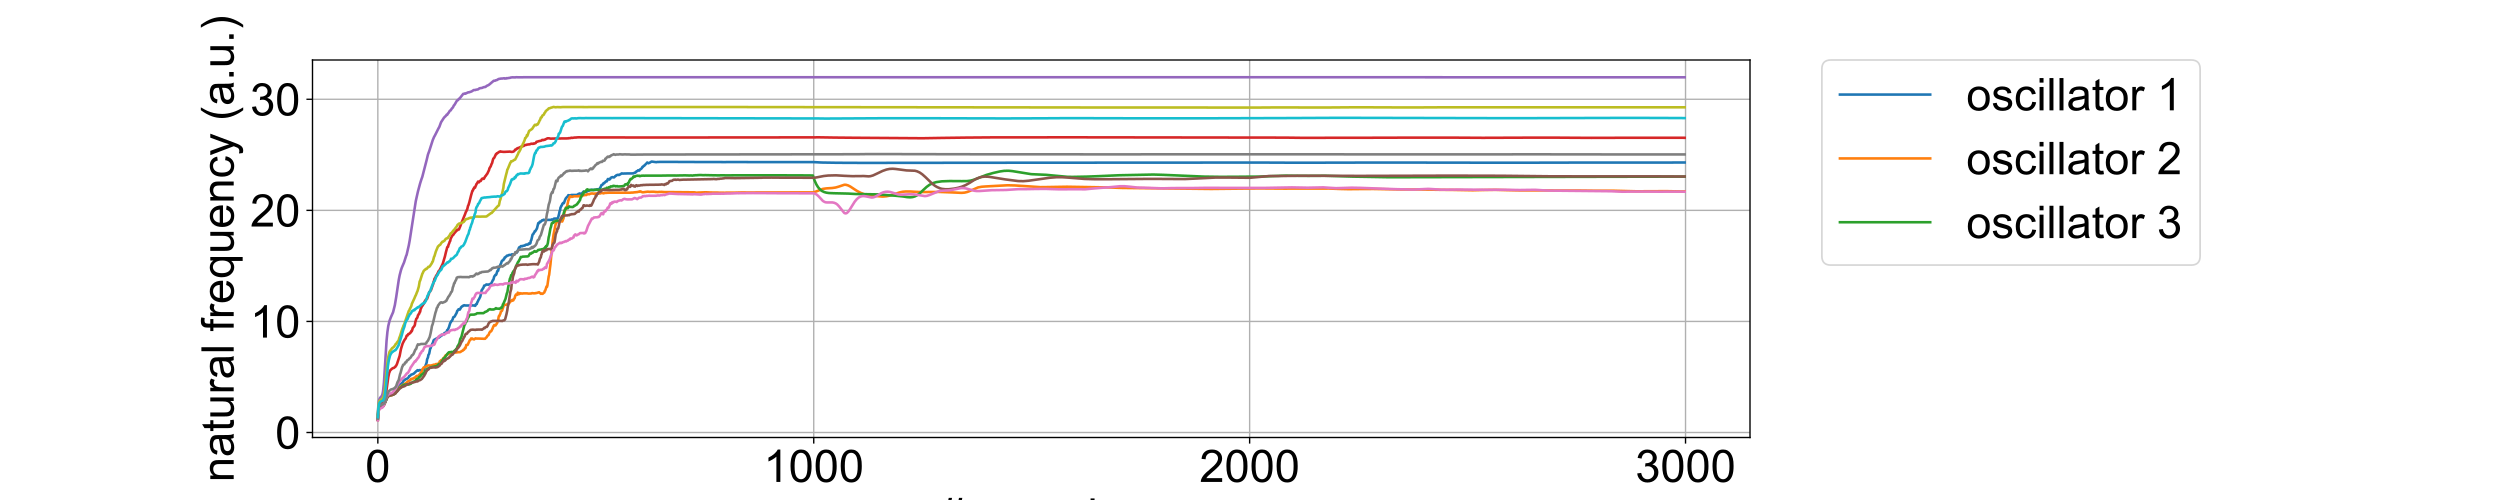 <?xml version="1.0" encoding="utf-8" standalone="no"?>
<!DOCTYPE svg PUBLIC "-//W3C//DTD SVG 1.1//EN"
  "http://www.w3.org/Graphics/SVG/1.1/DTD/svg11.dtd">
<!-- Created with matplotlib (https://matplotlib.org/) -->
<svg height="288pt" version="1.1" viewBox="0 0 1440 288" width="1440pt" xmlns="http://www.w3.org/2000/svg" xmlns:xlink="http://www.w3.org/1999/xlink">
 <defs>
  <style type="text/css">
*{stroke-linecap:butt;stroke-linejoin:round;}
  </style>
 </defs>
 <g id="figure_1">
  <g id="patch_1">
   <path d="M 0 288 
L 1440 288 
L 1440 0 
L 0 0 
z
" style="fill:#ffffff;"/>
  </g>
  <g id="axes_1">
   <g id="patch_2">
    <path d="M 180 252 
L 1008 252 
L 1008 34.56 
L 180 34.56 
z
" style="fill:#ffffff;"/>
   </g>
   <g id="matplotlib.axis_1">
    <g id="xtick_1">
     <g id="line2d_1">
      <path clip-path="url(#p2b6632141c)" d="M 217.636 252 
L 217.636 34.56 
" style="fill:none;stroke:#b0b0b0;stroke-linecap:square;stroke-width:0.8;"/>
     </g>
     <g id="line2d_2">
      <defs>
       <path d="M 0 0 
L 0 3.5 
" id="mf4fefd0cdd" style="stroke:#000000;stroke-width:0.8;"/>
      </defs>
      <g>
       <use style="stroke:#000000;stroke-width:0.8;" x="217.636" xlink:href="#mf4fefd0cdd" y="252"/>
      </g>
     </g>
     <g id="text_1">
      <!-- 0 -->
      <defs>
       <path d="M 4.156 35.297 
Q 4.156 48 6.766 55.734 
Q 9.375 63.484 14.516 67.672 
Q 19.672 71.875 27.484 71.875 
Q 33.25 71.875 37.594 69.547 
Q 41.938 67.234 44.766 62.859 
Q 47.609 58.5 49.219 52.219 
Q 50.828 45.953 50.828 35.297 
Q 50.828 22.703 48.234 14.969 
Q 45.656 7.234 40.5 3 
Q 35.359 -1.219 27.484 -1.219 
Q 17.141 -1.219 11.234 6.203 
Q 4.156 15.141 4.156 35.297 
z
M 13.188 35.297 
Q 13.188 17.672 17.312 11.828 
Q 21.438 6 27.484 6 
Q 33.547 6 37.672 11.859 
Q 41.797 17.719 41.797 35.297 
Q 41.797 52.984 37.672 58.781 
Q 33.547 64.594 27.391 64.594 
Q 21.344 64.594 17.719 59.469 
Q 13.188 52.938 13.188 35.297 
z
" id="ArialMT-48"/>
      </defs>
      <g transform="translate(210.407 277.61)scale(0.26 -0.26)">
       <use xlink:href="#ArialMT-48"/>
      </g>
     </g>
    </g>
    <g id="xtick_2">
     <g id="line2d_3">
      <path clip-path="url(#p2b6632141c)" d="M 468.713 252 
L 468.713 34.56 
" style="fill:none;stroke:#b0b0b0;stroke-linecap:square;stroke-width:0.8;"/>
     </g>
     <g id="line2d_4">
      <g>
       <use style="stroke:#000000;stroke-width:0.8;" x="468.713" xlink:href="#mf4fefd0cdd" y="252"/>
      </g>
     </g>
     <g id="text_2">
      <!-- 1000 -->
      <defs>
       <path d="M 37.25 0 
L 28.469 0 
L 28.469 56 
Q 25.297 52.984 20.141 49.953 
Q 14.984 46.922 10.891 45.406 
L 10.891 53.906 
Q 18.266 57.375 23.781 62.297 
Q 29.297 67.234 31.594 71.875 
L 37.25 71.875 
z
" id="ArialMT-49"/>
      </defs>
      <g transform="translate(439.796 277.61)scale(0.26 -0.26)">
       <use xlink:href="#ArialMT-49"/>
       <use x="55.615" xlink:href="#ArialMT-48"/>
       <use x="111.23" xlink:href="#ArialMT-48"/>
       <use x="166.846" xlink:href="#ArialMT-48"/>
      </g>
     </g>
    </g>
    <g id="xtick_3">
     <g id="line2d_5">
      <path clip-path="url(#p2b6632141c)" d="M 719.789 252 
L 719.789 34.56 
" style="fill:none;stroke:#b0b0b0;stroke-linecap:square;stroke-width:0.8;"/>
     </g>
     <g id="line2d_6">
      <g>
       <use style="stroke:#000000;stroke-width:0.8;" x="719.789" xlink:href="#mf4fefd0cdd" y="252"/>
      </g>
     </g>
     <g id="text_3">
      <!-- 2000 -->
      <defs>
       <path d="M 50.344 8.453 
L 50.344 0 
L 3.031 0 
Q 2.938 3.172 4.047 6.109 
Q 5.859 10.938 9.828 15.625 
Q 13.812 20.312 21.344 26.469 
Q 33.016 36.031 37.109 41.625 
Q 41.219 47.219 41.219 52.203 
Q 41.219 57.422 37.469 61 
Q 33.734 64.594 27.734 64.594 
Q 21.391 64.594 17.578 60.781 
Q 13.766 56.984 13.719 50.25 
L 4.688 51.172 
Q 5.609 61.281 11.656 66.578 
Q 17.719 71.875 27.938 71.875 
Q 38.234 71.875 44.234 66.156 
Q 50.25 60.453 50.25 52 
Q 50.25 47.703 48.484 43.547 
Q 46.734 39.406 42.656 34.812 
Q 38.578 30.219 29.109 22.219 
Q 21.188 15.578 18.938 13.203 
Q 16.703 10.844 15.234 8.453 
z
" id="ArialMT-50"/>
      </defs>
      <g transform="translate(690.872 277.61)scale(0.26 -0.26)">
       <use xlink:href="#ArialMT-50"/>
       <use x="55.615" xlink:href="#ArialMT-48"/>
       <use x="111.23" xlink:href="#ArialMT-48"/>
       <use x="166.846" xlink:href="#ArialMT-48"/>
      </g>
     </g>
    </g>
    <g id="xtick_4">
     <g id="line2d_7">
      <path clip-path="url(#p2b6632141c)" d="M 970.866 252 
L 970.866 34.56 
" style="fill:none;stroke:#b0b0b0;stroke-linecap:square;stroke-width:0.8;"/>
     </g>
     <g id="line2d_8">
      <g>
       <use style="stroke:#000000;stroke-width:0.8;" x="970.866" xlink:href="#mf4fefd0cdd" y="252"/>
      </g>
     </g>
     <g id="text_4">
      <!-- 3000 -->
      <defs>
       <path d="M 4.203 18.891 
L 12.984 20.062 
Q 14.5 12.594 18.141 9.297 
Q 21.781 6 27 6 
Q 33.203 6 37.469 10.297 
Q 41.75 14.594 41.75 20.953 
Q 41.75 27 37.797 30.922 
Q 33.844 34.859 27.734 34.859 
Q 25.25 34.859 21.531 33.891 
L 22.516 41.609 
Q 23.391 41.5 23.922 41.5 
Q 29.547 41.5 34.031 44.422 
Q 38.531 47.359 38.531 53.469 
Q 38.531 58.297 35.25 61.469 
Q 31.984 64.656 26.812 64.656 
Q 21.688 64.656 18.266 61.422 
Q 14.844 58.203 13.875 51.766 
L 5.078 53.328 
Q 6.688 62.156 12.391 67.016 
Q 18.109 71.875 26.609 71.875 
Q 32.469 71.875 37.391 69.359 
Q 42.328 66.844 44.938 62.5 
Q 47.562 58.156 47.562 53.266 
Q 47.562 48.641 45.062 44.828 
Q 42.578 41.016 37.703 38.766 
Q 44.047 37.312 47.562 32.688 
Q 51.078 28.078 51.078 21.141 
Q 51.078 11.766 44.234 5.25 
Q 37.406 -1.266 26.953 -1.266 
Q 17.531 -1.266 11.297 4.344 
Q 5.078 9.969 4.203 18.891 
z
" id="ArialMT-51"/>
      </defs>
      <g transform="translate(941.949 277.61)scale(0.26 -0.26)">
       <use xlink:href="#ArialMT-51"/>
       <use x="55.615" xlink:href="#ArialMT-48"/>
       <use x="111.23" xlink:href="#ArialMT-48"/>
       <use x="166.846" xlink:href="#ArialMT-48"/>
      </g>
     </g>
    </g>
    <g id="text_5">
     <!-- # sample -->
     <defs>
      <path d="M 5.031 -1.219 
L 9.281 19.578 
L 1.031 19.578 
L 1.031 26.859 
L 10.75 26.859 
L 14.359 44.578 
L 1.031 44.578 
L 1.031 51.859 
L 15.828 51.859 
L 20.062 72.797 
L 27.391 72.797 
L 23.141 51.859 
L 38.531 51.859 
L 42.781 72.797 
L 50.141 72.797 
L 45.906 51.859 
L 54.344 51.859 
L 54.344 44.578 
L 44.438 44.578 
L 40.766 26.859 
L 54.344 26.859 
L 54.344 19.578 
L 39.312 19.578 
L 35.062 -1.219 
L 27.734 -1.219 
L 31.938 19.578 
L 16.609 19.578 
L 12.359 -1.219 
z
M 18.062 26.859 
L 33.406 26.859 
L 37.062 44.578 
L 21.688 44.578 
z
" id="ArialMT-35"/>
      <path id="ArialMT-32"/>
      <path d="M 3.078 15.484 
L 11.766 16.844 
Q 12.5 11.625 15.844 8.844 
Q 19.188 6.062 25.203 6.062 
Q 31.25 6.062 34.172 8.516 
Q 37.109 10.984 37.109 14.312 
Q 37.109 17.281 34.516 19 
Q 32.719 20.172 25.531 21.969 
Q 15.875 24.422 12.141 26.203 
Q 8.406 27.984 6.469 31.125 
Q 4.547 34.281 4.547 38.094 
Q 4.547 41.547 6.125 44.5 
Q 7.719 47.469 10.453 49.422 
Q 12.5 50.922 16.031 51.969 
Q 19.578 53.031 23.641 53.031 
Q 29.734 53.031 34.344 51.266 
Q 38.969 49.516 41.156 46.5 
Q 43.359 43.5 44.188 38.484 
L 35.594 37.312 
Q 35.016 41.312 32.203 43.547 
Q 29.391 45.797 24.266 45.797 
Q 18.219 45.797 15.625 43.797 
Q 13.031 41.797 13.031 39.109 
Q 13.031 37.406 14.109 36.031 
Q 15.188 34.625 17.484 33.688 
Q 18.797 33.203 25.25 31.453 
Q 34.578 28.953 38.25 27.359 
Q 41.938 25.781 44.031 22.75 
Q 46.141 19.734 46.141 15.234 
Q 46.141 10.844 43.578 6.953 
Q 41.016 3.078 36.172 0.953 
Q 31.344 -1.172 25.25 -1.172 
Q 15.141 -1.172 9.844 3.031 
Q 4.547 7.234 3.078 15.484 
z
" id="ArialMT-115"/>
      <path d="M 40.438 6.391 
Q 35.547 2.25 31.031 0.531 
Q 26.516 -1.172 21.344 -1.172 
Q 12.797 -1.172 8.203 3 
Q 3.609 7.172 3.609 13.672 
Q 3.609 17.484 5.344 20.625 
Q 7.078 23.781 9.891 25.688 
Q 12.703 27.594 16.219 28.562 
Q 18.797 29.25 24.031 29.891 
Q 34.672 31.156 39.703 32.906 
Q 39.75 34.719 39.75 35.203 
Q 39.75 40.578 37.25 42.781 
Q 33.891 45.75 27.25 45.75 
Q 21.047 45.75 18.094 43.578 
Q 15.141 41.406 13.719 35.891 
L 5.125 37.062 
Q 6.297 42.578 8.984 45.969 
Q 11.672 49.359 16.75 51.188 
Q 21.828 53.031 28.516 53.031 
Q 35.156 53.031 39.297 51.469 
Q 43.453 49.906 45.406 47.531 
Q 47.359 45.172 48.141 41.547 
Q 48.578 39.312 48.578 33.453 
L 48.578 21.734 
Q 48.578 9.469 49.141 6.219 
Q 49.703 2.984 51.375 0 
L 42.188 0 
Q 40.828 2.734 40.438 6.391 
z
M 39.703 26.031 
Q 34.906 24.078 25.344 22.703 
Q 19.922 21.922 17.672 20.938 
Q 15.438 19.969 14.203 18.094 
Q 12.984 16.219 12.984 13.922 
Q 12.984 10.406 15.641 8.062 
Q 18.312 5.719 23.438 5.719 
Q 28.516 5.719 32.469 7.938 
Q 36.422 10.156 38.281 14.016 
Q 39.703 17 39.703 22.797 
z
" id="ArialMT-97"/>
      <path d="M 6.594 0 
L 6.594 51.859 
L 14.453 51.859 
L 14.453 44.578 
Q 16.891 48.391 20.938 50.703 
Q 25 53.031 30.172 53.031 
Q 35.938 53.031 39.625 50.641 
Q 43.312 48.25 44.828 43.953 
Q 50.984 53.031 60.844 53.031 
Q 68.562 53.031 72.703 48.75 
Q 76.859 44.484 76.859 35.594 
L 76.859 0 
L 68.109 0 
L 68.109 32.672 
Q 68.109 37.938 67.25 40.25 
Q 66.406 42.578 64.156 43.984 
Q 61.922 45.406 58.891 45.406 
Q 53.422 45.406 49.797 41.766 
Q 46.188 38.141 46.188 30.125 
L 46.188 0 
L 37.406 0 
L 37.406 33.688 
Q 37.406 39.547 35.25 42.469 
Q 33.109 45.406 28.219 45.406 
Q 24.516 45.406 21.359 43.453 
Q 18.219 41.5 16.797 37.734 
Q 15.375 33.984 15.375 26.906 
L 15.375 0 
z
" id="ArialMT-109"/>
      <path d="M 6.594 -19.875 
L 6.594 51.859 
L 14.594 51.859 
L 14.594 45.125 
Q 17.438 49.078 21 51.047 
Q 24.562 53.031 29.641 53.031 
Q 36.281 53.031 41.359 49.609 
Q 46.438 46.188 49.016 39.953 
Q 51.609 33.734 51.609 26.312 
Q 51.609 18.359 48.75 11.984 
Q 45.906 5.609 40.453 2.219 
Q 35.016 -1.172 29 -1.172 
Q 24.609 -1.172 21.109 0.688 
Q 17.625 2.547 15.375 5.375 
L 15.375 -19.875 
z
M 14.547 25.641 
Q 14.547 15.625 18.594 10.844 
Q 22.656 6.062 28.422 6.062 
Q 34.281 6.062 38.453 11.016 
Q 42.625 15.969 42.625 26.375 
Q 42.625 36.281 38.547 41.203 
Q 34.469 46.141 28.812 46.141 
Q 23.188 46.141 18.859 40.891 
Q 14.547 35.641 14.547 25.641 
z
" id="ArialMT-112"/>
      <path d="M 6.391 0 
L 6.391 71.578 
L 15.188 71.578 
L 15.188 0 
z
" id="ArialMT-108"/>
      <path d="M 42.094 16.703 
L 51.172 15.578 
Q 49.031 7.625 43.219 3.219 
Q 37.406 -1.172 28.375 -1.172 
Q 17 -1.172 10.328 5.828 
Q 3.656 12.844 3.656 25.484 
Q 3.656 38.578 10.391 45.797 
Q 17.141 53.031 27.875 53.031 
Q 38.281 53.031 44.875 45.953 
Q 51.469 38.875 51.469 26.031 
Q 51.469 25.25 51.422 23.688 
L 12.75 23.688 
Q 13.234 15.141 17.578 10.594 
Q 21.922 6.062 28.422 6.062 
Q 33.25 6.062 36.672 8.594 
Q 40.094 11.141 42.094 16.703 
z
M 13.234 30.906 
L 42.188 30.906 
Q 41.609 37.453 38.875 40.719 
Q 34.672 45.797 27.984 45.797 
Q 21.922 45.797 17.797 41.75 
Q 13.672 37.703 13.234 30.906 
z
" id="ArialMT-101"/>
     </defs>
     <g transform="translate(541.255 305.705)scale(0.26 -0.26)">
      <use xlink:href="#ArialMT-35"/>
      <use x="55.615" xlink:href="#ArialMT-32"/>
      <use x="83.398" xlink:href="#ArialMT-115"/>
      <use x="133.398" xlink:href="#ArialMT-97"/>
      <use x="189.014" xlink:href="#ArialMT-109"/>
      <use x="272.314" xlink:href="#ArialMT-112"/>
      <use x="327.93" xlink:href="#ArialMT-108"/>
      <use x="350.146" xlink:href="#ArialMT-101"/>
     </g>
    </g>
   </g>
   <g id="matplotlib.axis_2">
    <g id="ytick_1">
     <g id="line2d_9">
      <path clip-path="url(#p2b6632141c)" d="M 180 249.116 
L 1008 249.116 
" style="fill:none;stroke:#b0b0b0;stroke-linecap:square;stroke-width:0.8;"/>
     </g>
     <g id="line2d_10">
      <defs>
       <path d="M 0 0 
L -3.5 0 
" id="m7a45d7a16e" style="stroke:#000000;stroke-width:0.8;"/>
      </defs>
      <g>
       <use style="stroke:#000000;stroke-width:0.8;" x="180" xlink:href="#m7a45d7a16e" y="249.116"/>
      </g>
     </g>
     <g id="text_6">
      <!-- 0 -->
      <g transform="translate(158.542 258.421)scale(0.26 -0.26)">
       <use xlink:href="#ArialMT-48"/>
      </g>
     </g>
    </g>
    <g id="ytick_2">
     <g id="line2d_11">
      <path clip-path="url(#p2b6632141c)" d="M 180 185.137 
L 1008 185.137 
" style="fill:none;stroke:#b0b0b0;stroke-linecap:square;stroke-width:0.8;"/>
     </g>
     <g id="line2d_12">
      <g>
       <use style="stroke:#000000;stroke-width:0.8;" x="180" xlink:href="#m7a45d7a16e" y="185.137"/>
      </g>
     </g>
     <g id="text_7">
      <!-- 10 -->
      <g transform="translate(144.083 194.442)scale(0.26 -0.26)">
       <use xlink:href="#ArialMT-49"/>
       <use x="55.615" xlink:href="#ArialMT-48"/>
      </g>
     </g>
    </g>
    <g id="ytick_3">
     <g id="line2d_13">
      <path clip-path="url(#p2b6632141c)" d="M 180 121.158 
L 1008 121.158 
" style="fill:none;stroke:#b0b0b0;stroke-linecap:square;stroke-width:0.8;"/>
     </g>
     <g id="line2d_14">
      <g>
       <use style="stroke:#000000;stroke-width:0.8;" x="180" xlink:href="#m7a45d7a16e" y="121.158"/>
      </g>
     </g>
     <g id="text_8">
      <!-- 20 -->
      <g transform="translate(144.083 130.463)scale(0.26 -0.26)">
       <use xlink:href="#ArialMT-50"/>
       <use x="55.615" xlink:href="#ArialMT-48"/>
      </g>
     </g>
    </g>
    <g id="ytick_4">
     <g id="line2d_15">
      <path clip-path="url(#p2b6632141c)" d="M 180 57.179 
L 1008 57.179 
" style="fill:none;stroke:#b0b0b0;stroke-linecap:square;stroke-width:0.8;"/>
     </g>
     <g id="line2d_16">
      <g>
       <use style="stroke:#000000;stroke-width:0.8;" x="180" xlink:href="#m7a45d7a16e" y="57.179"/>
      </g>
     </g>
     <g id="text_9">
      <!-- 30 -->
      <g transform="translate(144.083 66.484)scale(0.26 -0.26)">
       <use xlink:href="#ArialMT-51"/>
       <use x="55.615" xlink:href="#ArialMT-48"/>
      </g>
     </g>
    </g>
    <g id="text_10">
     <!-- natural frequency (a.u.) -->
     <defs>
      <path d="M 6.594 0 
L 6.594 51.859 
L 14.5 51.859 
L 14.5 44.484 
Q 20.219 53.031 31 53.031 
Q 35.688 53.031 39.625 51.344 
Q 43.562 49.656 45.516 46.922 
Q 47.469 44.188 48.25 40.438 
Q 48.734 37.984 48.734 31.891 
L 48.734 0 
L 39.938 0 
L 39.938 31.547 
Q 39.938 36.922 38.906 39.578 
Q 37.891 42.234 35.281 43.812 
Q 32.672 45.406 29.156 45.406 
Q 23.531 45.406 19.453 41.844 
Q 15.375 38.281 15.375 28.328 
L 15.375 0 
z
" id="ArialMT-110"/>
      <path d="M 25.781 7.859 
L 27.047 0.094 
Q 23.344 -0.688 20.406 -0.688 
Q 15.625 -0.688 12.984 0.828 
Q 10.359 2.344 9.281 4.812 
Q 8.203 7.281 8.203 15.188 
L 8.203 45.016 
L 1.766 45.016 
L 1.766 51.859 
L 8.203 51.859 
L 8.203 64.703 
L 16.938 69.969 
L 16.938 51.859 
L 25.781 51.859 
L 25.781 45.016 
L 16.938 45.016 
L 16.938 14.703 
Q 16.938 10.938 17.406 9.859 
Q 17.875 8.797 18.922 8.156 
Q 19.969 7.516 21.922 7.516 
Q 23.391 7.516 25.781 7.859 
z
" id="ArialMT-116"/>
      <path d="M 40.578 0 
L 40.578 7.625 
Q 34.516 -1.172 24.125 -1.172 
Q 19.531 -1.172 15.547 0.578 
Q 11.578 2.344 9.641 5 
Q 7.719 7.672 6.938 11.531 
Q 6.391 14.109 6.391 19.734 
L 6.391 51.859 
L 15.188 51.859 
L 15.188 23.094 
Q 15.188 16.219 15.719 13.812 
Q 16.547 10.359 19.234 8.375 
Q 21.922 6.391 25.875 6.391 
Q 29.828 6.391 33.297 8.422 
Q 36.766 10.453 38.203 13.938 
Q 39.656 17.438 39.656 24.078 
L 39.656 51.859 
L 48.438 51.859 
L 48.438 0 
z
" id="ArialMT-117"/>
      <path d="M 6.5 0 
L 6.5 51.859 
L 14.406 51.859 
L 14.406 44 
Q 17.438 49.516 20 51.266 
Q 22.562 53.031 25.641 53.031 
Q 30.078 53.031 34.672 50.203 
L 31.641 42.047 
Q 28.422 43.953 25.203 43.953 
Q 22.312 43.953 20.016 42.219 
Q 17.719 40.484 16.75 37.406 
Q 15.281 32.719 15.281 27.156 
L 15.281 0 
z
" id="ArialMT-114"/>
      <path d="M 8.688 0 
L 8.688 45.016 
L 0.922 45.016 
L 0.922 51.859 
L 8.688 51.859 
L 8.688 57.375 
Q 8.688 62.594 9.625 65.141 
Q 10.891 68.562 14.078 70.672 
Q 17.281 72.797 23.047 72.797 
Q 26.766 72.797 31.25 71.922 
L 29.938 64.266 
Q 27.203 64.75 24.75 64.75 
Q 20.75 64.75 19.094 63.031 
Q 17.438 61.328 17.438 56.641 
L 17.438 51.859 
L 27.547 51.859 
L 27.547 45.016 
L 17.438 45.016 
L 17.438 0 
z
" id="ArialMT-102"/>
      <path d="M 39.656 -19.875 
L 39.656 5.516 
Q 37.594 2.641 33.906 0.734 
Q 30.219 -1.172 26.078 -1.172 
Q 16.844 -1.172 10.172 6.203 
Q 3.516 13.578 3.516 26.422 
Q 3.516 34.234 6.219 40.422 
Q 8.938 46.625 14.078 49.828 
Q 19.234 53.031 25.391 53.031 
Q 35.016 53.031 40.531 44.922 
L 40.531 51.859 
L 48.438 51.859 
L 48.438 -19.875 
z
M 12.547 26.078 
Q 12.547 16.062 16.75 11.062 
Q 20.953 6.062 26.812 6.062 
Q 32.422 6.062 36.469 10.812 
Q 40.531 15.578 40.531 25.297 
Q 40.531 35.641 36.25 40.859 
Q 31.984 46.094 26.219 46.094 
Q 20.516 46.094 16.531 41.234 
Q 12.547 36.375 12.547 26.078 
z
" id="ArialMT-113"/>
      <path d="M 40.438 19 
L 49.078 17.875 
Q 47.656 8.938 41.812 3.875 
Q 35.984 -1.172 27.484 -1.172 
Q 16.844 -1.172 10.375 5.781 
Q 3.906 12.75 3.906 25.734 
Q 3.906 34.125 6.688 40.422 
Q 9.469 46.734 15.156 49.875 
Q 20.844 53.031 27.547 53.031 
Q 35.984 53.031 41.359 48.75 
Q 46.734 44.484 48.25 36.625 
L 39.703 35.297 
Q 38.484 40.531 35.375 43.156 
Q 32.281 45.797 27.875 45.797 
Q 21.234 45.797 17.078 41.031 
Q 12.938 36.281 12.938 25.984 
Q 12.938 15.531 16.938 10.797 
Q 20.953 6.062 27.391 6.062 
Q 32.562 6.062 36.031 9.234 
Q 39.5 12.406 40.438 19 
z
" id="ArialMT-99"/>
      <path d="M 6.203 -19.969 
L 5.219 -11.719 
Q 8.109 -12.5 10.25 -12.5 
Q 13.188 -12.5 14.938 -11.516 
Q 16.703 -10.547 17.828 -8.797 
Q 18.656 -7.469 20.516 -2.25 
Q 20.75 -1.516 21.297 -0.094 
L 1.609 51.859 
L 11.078 51.859 
L 21.875 21.828 
Q 23.969 16.109 25.641 9.812 
Q 27.156 15.875 29.25 21.625 
L 40.328 51.859 
L 49.125 51.859 
L 29.391 -0.875 
Q 26.219 -9.422 24.469 -12.641 
Q 22.125 -17 19.094 -19.016 
Q 16.062 -21.047 11.859 -21.047 
Q 9.328 -21.047 6.203 -19.969 
z
" id="ArialMT-121"/>
      <path d="M 23.391 -21.047 
Q 16.109 -11.859 11.078 0.438 
Q 6.062 12.75 6.062 25.922 
Q 6.062 37.547 9.812 48.188 
Q 14.203 60.547 23.391 72.797 
L 29.688 72.797 
Q 23.781 62.641 21.875 58.297 
Q 18.891 51.562 17.188 44.234 
Q 15.094 35.109 15.094 25.875 
Q 15.094 2.391 29.688 -21.047 
z
" id="ArialMT-40"/>
      <path d="M 9.078 0 
L 9.078 10.016 
L 19.094 10.016 
L 19.094 0 
z
" id="ArialMT-46"/>
      <path d="M 12.359 -21.047 
L 6.062 -21.047 
Q 20.656 2.391 20.656 25.875 
Q 20.656 35.062 18.562 44.094 
Q 16.891 51.422 13.922 58.156 
Q 12.016 62.547 6.062 72.797 
L 12.359 72.797 
Q 21.531 60.547 25.922 48.188 
Q 29.688 37.547 29.688 25.922 
Q 29.688 12.75 24.625 0.438 
Q 19.578 -11.859 12.359 -21.047 
z
" id="ArialMT-41"/>
     </defs>
     <g transform="translate(134.611 277.674)rotate(-90)scale(0.26 -0.26)">
      <use xlink:href="#ArialMT-110"/>
      <use x="55.615" xlink:href="#ArialMT-97"/>
      <use x="111.23" xlink:href="#ArialMT-116"/>
      <use x="139.014" xlink:href="#ArialMT-117"/>
      <use x="194.629" xlink:href="#ArialMT-114"/>
      <use x="227.93" xlink:href="#ArialMT-97"/>
      <use x="283.545" xlink:href="#ArialMT-108"/>
      <use x="305.762" xlink:href="#ArialMT-32"/>
      <use x="333.545" xlink:href="#ArialMT-102"/>
      <use x="361.328" xlink:href="#ArialMT-114"/>
      <use x="394.629" xlink:href="#ArialMT-101"/>
      <use x="450.244" xlink:href="#ArialMT-113"/>
      <use x="505.859" xlink:href="#ArialMT-117"/>
      <use x="561.475" xlink:href="#ArialMT-101"/>
      <use x="617.09" xlink:href="#ArialMT-110"/>
      <use x="672.705" xlink:href="#ArialMT-99"/>
      <use x="722.705" xlink:href="#ArialMT-121"/>
      <use x="772.705" xlink:href="#ArialMT-32"/>
      <use x="800.488" xlink:href="#ArialMT-40"/>
      <use x="833.789" xlink:href="#ArialMT-97"/>
      <use x="889.404" xlink:href="#ArialMT-46"/>
      <use x="917.188" xlink:href="#ArialMT-117"/>
      <use x="972.803" xlink:href="#ArialMT-46"/>
      <use x="1000.586" xlink:href="#ArialMT-41"/>
     </g>
    </g>
   </g>
   <g id="line2d_17">
    <path clip-path="url(#p2b6632141c)" d="M 217.636 241.404 
L 217.887 237.546 
L 218.139 235.611 
L 218.39 234.641 
L 218.641 234.157 
L 219.143 233.791 
L 220.9 233.179 
L 221.403 232.601 
L 221.905 231.492 
L 223.16 228.408 
L 223.662 227.76 
L 224.667 227.08 
L 225.169 226.97 
L 225.671 226.845 
L 226.173 226.877 
L 226.675 226.64 
L 227.177 226.514 
L 227.428 226.321 
L 227.93 225.687 
L 228.433 224.937 
L 229.437 223.328 
L 229.939 221.867 
L 230.441 221.324 
L 230.692 221.376 
L 230.943 221.315 
L 231.446 220.7 
L 231.697 220.546 
L 231.948 220.21 
L 232.45 219.302 
L 233.203 218.839 
L 233.454 218.485 
L 233.705 218.481 
L 233.956 218.254 
L 234.207 218.257 
L 234.71 217.906 
L 234.961 217.787 
L 235.463 217.152 
L 235.714 216.581 
L 236.216 216.46 
L 236.718 215.871 
L 238.225 215.299 
L 239.229 214.348 
L 239.731 213.846 
L 239.982 213.733 
L 240.484 213.215 
L 240.986 213.512 
L 241.489 213.203 
L 241.74 213.162 
L 241.991 213.279 
L 242.744 213.182 
L 242.995 213.045 
L 243.246 213.049 
L 244.25 212.476 
L 244.502 212.251 
L 245.757 208.804 
L 246.008 206.973 
L 246.51 205.879 
L 246.761 204.371 
L 247.012 204.19 
L 247.263 203.467 
L 247.766 200.857 
L 248.017 200.615 
L 248.268 199.763 
L 248.77 198.705 
L 249.021 197.96 
L 249.272 197.65 
L 249.774 196.015 
L 250.276 195.598 
L 250.527 195.636 
L 250.778 195.327 
L 252.536 194.442 
L 252.787 194.435 
L 253.791 193.664 
L 254.294 192.825 
L 254.545 193.179 
L 254.796 192.813 
L 255.047 192.856 
L 255.549 192.35 
L 255.8 192.426 
L 256.051 191.76 
L 256.302 191.843 
L 256.553 191.588 
L 256.804 191.551 
L 257.306 190.956 
L 257.558 190.156 
L 257.809 190.173 
L 258.562 188.575 
L 259.315 186.111 
L 259.566 185.757 
L 260.068 184.849 
L 260.319 184.772 
L 260.822 183.667 
L 261.073 182.773 
L 261.826 182.386 
L 263.081 180.077 
L 263.332 179.147 
L 263.583 178.845 
L 263.834 178.729 
L 264.086 178.164 
L 264.588 178.077 
L 264.839 178.344 
L 265.341 177.495 
L 265.592 176.965 
L 265.843 176.82 
L 266.094 176.455 
L 266.596 176.328 
L 266.847 175.981 
L 267.098 176.018 
L 267.35 175.818 
L 267.852 175.947 
L 271.618 175.968 
L 271.869 175.893 
L 272.371 175.943 
L 272.873 175.973 
L 273.124 175.912 
L 273.375 175.976 
L 273.626 176.177 
L 273.877 175.983 
L 274.129 175.247 
L 274.631 175.126 
L 274.882 174.14 
L 275.133 173.872 
L 275.635 172.693 
L 275.886 172.371 
L 276.388 171.374 
L 276.639 170.875 
L 277.141 168.728 
L 277.393 167.311 
L 277.644 166.858 
L 277.895 166.662 
L 278.146 166.023 
L 278.397 165.861 
L 278.899 164.494 
L 279.401 164.476 
L 280.154 163.836 
L 280.657 163.931 
L 280.908 163.981 
L 281.159 163.844 
L 281.41 163.881 
L 281.661 164.032 
L 281.912 163.989 
L 282.414 163.502 
L 282.665 163.544 
L 282.916 163.323 
L 283.418 162.355 
L 283.921 161.262 
L 284.172 161.125 
L 284.674 159.279 
L 285.427 158.255 
L 285.678 158.38 
L 285.929 157.872 
L 286.431 156.233 
L 286.682 155.864 
L 286.933 155.942 
L 287.185 154.693 
L 288.691 151.491 
L 288.942 150.563 
L 289.444 149.958 
L 289.946 149.832 
L 290.197 149.122 
L 290.449 149.083 
L 290.7 148.313 
L 290.951 148.401 
L 291.202 147.963 
L 291.704 147.694 
L 291.955 147.281 
L 292.708 147.177 
L 292.959 146.924 
L 293.964 146.775 
L 294.215 146.896 
L 294.717 146.785 
L 294.968 146.423 
L 295.219 146.548 
L 295.47 146.516 
L 295.721 146.617 
L 295.972 146.57 
L 296.223 146.347 
L 296.474 146.4 
L 296.977 145.246 
L 297.228 145.216 
L 297.479 145.658 
L 297.73 145.095 
L 297.981 145.121 
L 298.232 144.214 
L 298.483 143.837 
L 298.985 142.55 
L 299.236 142.373 
L 299.487 142.47 
L 299.989 141.775 
L 300.492 141.76 
L 300.994 141.824 
L 301.245 141.539 
L 302.249 141.468 
L 302.5 141.136 
L 303.253 140.838 
L 303.505 140.988 
L 304.258 140.776 
L 304.509 140.303 
L 304.76 140.179 
L 305.011 140.458 
L 305.513 140.086 
L 305.764 138.58 
L 306.015 138.351 
L 306.769 135.087 
L 307.271 134.707 
L 307.522 134.037 
L 307.773 133.881 
L 308.024 133.151 
L 308.275 133.24 
L 309.279 131.603 
L 310.033 128.545 
L 310.535 128.532 
L 310.786 127.88 
L 311.037 127.661 
L 311.288 127.845 
L 312.292 126.857 
L 312.543 126.986 
L 312.794 126.895 
L 313.045 126.56 
L 313.297 126.742 
L 313.548 126.628 
L 314.05 126.805 
L 314.552 126.879 
L 314.803 126.737 
L 315.305 126.702 
L 316.058 126.631 
L 317.314 126.685 
L 317.565 126.464 
L 317.816 126.402 
L 318.067 126.595 
L 318.318 126.62 
L 319.071 125.923 
L 320.076 125.891 
L 320.578 125.877 
L 320.829 125.967 
L 321.08 125.906 
L 321.331 125.548 
L 321.582 124.967 
L 322.084 122.973 
L 322.335 121.612 
L 322.586 121.236 
L 322.837 119.62 
L 323.088 119.182 
L 323.34 118.501 
L 323.591 118.403 
L 323.842 117.574 
L 324.344 116.899 
L 324.595 117.143 
L 324.846 116.939 
L 325.348 115.502 
L 325.85 114.338 
L 326.855 113.17 
L 327.106 113.126 
L 327.357 112.423 
L 328.11 112.596 
L 328.361 112.436 
L 328.863 112.442 
L 329.114 112.317 
L 330.119 112.285 
L 331.625 112.289 
L 331.876 112.4 
L 332.127 112.211 
L 332.629 112.197 
L 333.132 111.711 
L 333.383 111.769 
L 333.634 111.508 
L 333.885 111.448 
L 334.136 111.702 
L 334.387 111.772 
L 334.638 111.674 
L 334.889 111.452 
L 335.14 111.5 
L 336.144 110.319 
L 336.396 110.343 
L 336.647 110.623 
L 337.149 110.676 
L 337.4 110.519 
L 337.651 110.704 
L 337.902 110.325 
L 338.906 109.808 
L 339.157 109.883 
L 339.408 109.583 
L 340.413 109.442 
L 340.664 109.313 
L 341.668 109.349 
L 343.426 109.372 
L 343.928 108.995 
L 344.179 109.105 
L 344.43 108.947 
L 344.681 109.005 
L 345.183 109.293 
L 345.685 108.132 
L 345.936 107.827 
L 346.439 106.589 
L 346.941 106.502 
L 347.694 105.44 
L 347.945 105.614 
L 348.949 104.505 
L 349.2 104.379 
L 349.452 104.502 
L 349.703 104.153 
L 349.954 103.424 
L 350.205 103.089 
L 350.456 103.244 
L 350.707 103.184 
L 350.958 103.431 
L 351.46 103.119 
L 351.711 102.458 
L 352.716 102.003 
L 352.967 102.131 
L 353.72 102.179 
L 354.473 101.375 
L 354.724 101.343 
L 354.975 100.98 
L 355.226 100.973 
L 355.477 100.758 
L 356.231 100.677 
L 356.482 100.837 
L 356.733 100.621 
L 357.235 100.467 
L 357.988 99.948 
L 358.239 99.858 
L 358.49 99.982 
L 361.503 99.901 
L 364.767 99.873 
L 365.018 99.694 
L 365.52 99.584 
L 365.771 99.537 
L 366.023 99.152 
L 366.274 99.207 
L 366.525 98.754 
L 366.776 98.588 
L 367.027 98.58 
L 367.278 98.432 
L 367.529 98.064 
L 368.031 98.232 
L 368.282 98.236 
L 368.533 97.704 
L 369.287 97.266 
L 369.789 96.694 
L 370.04 96.144 
L 370.291 96.151 
L 370.793 95.509 
L 371.044 95.508 
L 371.546 94.952 
L 372.551 93.942 
L 372.802 93.603 
L 373.053 93.832 
L 373.304 93.83 
L 373.555 94.052 
L 373.806 93.823 
L 374.057 93.819 
L 375.312 93.053 
L 378.074 93.432 
L 378.576 93.283 
L 383.347 93.245 
L 404.437 93.33 
L 406.697 93.339 
L 417.493 93.352 
L 421.259 93.342 
L 468.964 93.388 
L 473.232 93.612 
L 482.271 93.76 
L 497.336 93.827 
L 548.555 93.766 
L 594.251 93.72 
L 726.317 93.635 
L 744.646 93.716 
L 760.213 93.704 
L 795.112 93.625 
L 829.761 93.668 
L 857.881 93.714 
L 877.465 93.717 
L 914.123 93.634 
L 950.78 93.638 
L 970.364 93.609 
L 970.364 93.609 
" style="fill:none;stroke:#1f77b4;stroke-linecap:square;stroke-width:1.5;"/>
   </g>
   <g id="line2d_18">
    <path clip-path="url(#p2b6632141c)" d="M 217.636 241.863 
L 217.887 238.232 
L 218.139 236.413 
L 218.39 235.498 
L 218.892 234.805 
L 219.645 234.527 
L 220.398 234.211 
L 220.9 233.748 
L 221.403 232.865 
L 222.909 229.106 
L 223.913 228.069 
L 224.918 227.713 
L 225.922 227.554 
L 226.424 227.259 
L 227.679 226.257 
L 228.182 225.569 
L 228.433 225.362 
L 229.437 224.065 
L 229.688 223.839 
L 230.441 222.856 
L 230.943 222.573 
L 231.446 222.151 
L 231.948 221.841 
L 232.199 221.798 
L 232.45 221.618 
L 232.701 221.299 
L 233.203 221.088 
L 234.207 220.403 
L 234.71 219.857 
L 236.216 218.926 
L 236.467 218.726 
L 236.718 218.26 
L 236.969 218.504 
L 237.22 218.359 
L 237.471 218.082 
L 237.722 217.999 
L 237.974 218.105 
L 238.727 217.512 
L 238.978 217.672 
L 239.229 217.527 
L 239.48 216.916 
L 239.731 216.869 
L 239.982 216.517 
L 240.233 216.66 
L 240.484 216.652 
L 240.735 216.431 
L 240.986 216.455 
L 241.489 215.879 
L 242.744 214.28 
L 242.995 214.206 
L 243.246 212.872 
L 243.497 212.615 
L 243.999 211.695 
L 244.502 211.477 
L 244.753 211.531 
L 246.008 210.755 
L 246.51 210.489 
L 248.268 210.561 
L 249.272 210.233 
L 249.523 210.308 
L 249.774 210.058 
L 250.527 210.107 
L 251.03 209.688 
L 252.034 209.7 
L 252.285 209.471 
L 252.787 209.409 
L 253.038 209.122 
L 253.289 208.159 
L 253.54 208.188 
L 254.042 207.488 
L 254.294 207.554 
L 254.545 207.404 
L 255.549 206.205 
L 256.051 205.661 
L 256.553 204.825 
L 256.804 204.583 
L 257.055 204.672 
L 257.558 204.103 
L 257.809 203.968 
L 258.06 203.694 
L 258.311 204.029 
L 258.562 203.676 
L 259.064 203.641 
L 259.566 203.279 
L 259.817 203.318 
L 260.319 203.109 
L 261.073 203.273 
L 261.575 203.124 
L 262.077 203.006 
L 262.328 203.108 
L 262.579 202.942 
L 263.081 203.04 
L 263.332 202.895 
L 265.09 202.811 
L 265.843 202.283 
L 266.094 202.114 
L 266.345 202.089 
L 266.596 201.918 
L 266.847 201.47 
L 267.098 201.516 
L 267.35 201.335 
L 267.852 200.308 
L 268.103 200.582 
L 268.605 198.679 
L 268.856 198.774 
L 269.107 198.595 
L 269.358 198.637 
L 270.613 195.904 
L 270.865 195.784 
L 271.116 195.462 
L 271.367 194.953 
L 271.618 195.325 
L 271.869 194.982 
L 272.12 194.999 
L 272.622 195.416 
L 273.124 195.505 
L 273.877 194.881 
L 274.38 195.009 
L 275.886 195.02 
L 278.648 195.132 
L 279.401 195.136 
L 279.903 194.531 
L 280.154 194.425 
L 280.908 193.226 
L 281.159 193.161 
L 281.41 192.948 
L 281.912 191.646 
L 282.414 190.941 
L 282.665 190.963 
L 282.916 190.825 
L 283.669 189.338 
L 284.172 188.054 
L 284.674 187.221 
L 284.925 187.549 
L 285.176 187.376 
L 285.427 187.463 
L 285.678 187.001 
L 285.929 186.774 
L 286.18 186.223 
L 286.431 185.954 
L 286.682 184.857 
L 286.933 184.49 
L 287.185 182.693 
L 287.436 181.931 
L 287.687 181.954 
L 287.938 181.117 
L 288.189 180.779 
L 288.44 179.739 
L 288.691 179.341 
L 288.942 179.212 
L 289.193 178.889 
L 290.197 175.883 
L 290.449 175.619 
L 291.704 175.518 
L 292.708 174.971 
L 292.959 174.771 
L 293.21 174.793 
L 293.713 173.977 
L 293.964 173.265 
L 294.215 173.483 
L 294.466 173.491 
L 294.717 173.294 
L 294.968 172.818 
L 295.219 173.188 
L 295.721 172.943 
L 295.972 172.158 
L 296.223 172.08 
L 296.474 171.674 
L 296.725 170.531 
L 297.228 169.616 
L 297.479 169.801 
L 297.73 169.845 
L 297.981 169.733 
L 298.232 168.572 
L 298.483 169.222 
L 298.734 169.476 
L 298.985 169.436 
L 299.487 168.841 
L 299.989 169.157 
L 300.241 168.984 
L 300.994 169.107 
L 301.496 168.961 
L 303.505 168.962 
L 304.007 169.056 
L 304.509 169.13 
L 306.015 169.049 
L 306.517 168.819 
L 307.271 168.947 
L 308.275 168.925 
L 308.526 168.818 
L 309.028 168.8 
L 310.535 168.314 
L 310.786 168.667 
L 311.037 168.747 
L 311.539 169.256 
L 311.79 169.01 
L 312.041 169.194 
L 312.543 169.247 
L 313.297 168.587 
L 313.548 168.468 
L 313.799 167.532 
L 314.05 167.405 
L 314.803 165.01 
L 315.054 165.276 
L 315.305 164.4 
L 316.058 159.173 
L 316.309 158.358 
L 316.812 154.129 
L 317.063 152.217 
L 318.318 138.875 
L 318.82 135.227 
L 320.076 128.944 
L 320.327 128.803 
L 320.829 127.487 
L 321.08 127.734 
L 321.331 127.376 
L 322.837 127.511 
L 323.34 127.503 
L 323.842 127.584 
L 324.595 125.695 
L 325.348 121.045 
L 325.599 121.264 
L 325.85 119.726 
L 326.352 119.26 
L 326.604 119.073 
L 327.106 116.676 
L 327.357 115.361 
L 327.608 115.07 
L 327.859 114.035 
L 328.361 113.13 
L 328.612 112.98 
L 328.863 113.383 
L 329.365 113.397 
L 329.868 113.335 
L 330.37 113.131 
L 330.872 113.055 
L 333.132 113.074 
L 333.383 112.878 
L 333.634 112.855 
L 333.885 113.02 
L 334.136 112.961 
L 334.387 113.036 
L 334.638 112.812 
L 335.14 112.813 
L 335.391 112.841 
L 335.642 112.702 
L 335.893 112.418 
L 336.144 112.482 
L 336.898 112.355 
L 337.149 112.358 
L 337.4 112.241 
L 337.651 112.36 
L 338.404 111.81 
L 338.655 111.902 
L 339.157 111.804 
L 339.408 111.899 
L 339.911 111.629 
L 340.413 111.483 
L 340.664 111.511 
L 340.915 111.393 
L 341.417 111.479 
L 341.919 111.564 
L 343.426 111.453 
L 344.681 111.23 
L 345.183 111.428 
L 345.936 111.43 
L 346.188 111.193 
L 346.69 111.129 
L 347.694 111.391 
L 348.196 111.123 
L 348.447 111.15 
L 348.698 111.037 
L 348.949 111.114 
L 349.703 111.044 
L 350.958 110.998 
L 363.01 110.983 
L 363.512 110.939 
L 364.767 110.892 
L 365.269 110.801 
L 367.278 110.62 
L 367.78 110.42 
L 368.282 110.468 
L 368.533 110.225 
L 368.784 110.33 
L 369.035 110.247 
L 369.287 110.535 
L 370.291 110.767 
L 373.053 110.403 
L 374.308 110.519 
L 375.061 110.438 
L 376.066 110.448 
L 377.321 110.508 
L 377.572 110.607 
L 378.074 110.563 
L 378.325 110.644 
L 378.576 110.581 
L 378.827 110.658 
L 379.832 110.508 
L 380.083 110.602 
L 380.836 110.507 
L 382.594 110.633 
L 386.109 110.649 
L 399.416 110.77 
L 399.918 110.773 
L 400.671 110.878 
L 401.173 111.004 
L 401.675 110.946 
L 402.178 110.913 
L 402.68 110.862 
L 403.182 110.882 
L 406.195 110.755 
L 407.701 110.797 
L 409.208 110.891 
L 413.225 110.926 
L 414.731 111.012 
L 415.485 110.984 
L 417.493 111.023 
L 418.498 110.951 
L 419 110.973 
L 421.762 110.945 
L 423.017 110.956 
L 427.787 110.825 
L 430.047 110.87 
L 468.462 110.797 
L 469.968 110.331 
L 473.985 108.802 
L 475.994 108.509 
L 479.258 108.304 
L 481.267 108.019 
L 483.024 107.527 
L 486.288 106.433 
L 487.292 106.448 
L 488.548 106.82 
L 489.803 107.463 
L 492.314 109.126 
L 493.82 110.08 
L 495.829 111.119 
L 497.838 111.871 
L 499.846 112.349 
L 502.608 112.745 
L 508.383 113.242 
L 510.643 113.043 
L 512.902 112.562 
L 515.413 111.744 
L 518.175 110.818 
L 519.932 110.454 
L 521.69 110.299 
L 524.201 110.289 
L 527.967 110.528 
L 530.729 110.618 
L 540.772 110.548 
L 548.304 110.832 
L 553.828 111.084 
L 555.585 110.952 
L 557.092 110.588 
L 558.347 110.127 
L 563.369 107.953 
L 565.377 107.574 
L 567.888 107.386 
L 573.663 107.076 
L 580.442 106.717 
L 584.71 106.834 
L 591.489 107.273 
L 599.273 107.795 
L 603.039 107.75 
L 614.588 107.549 
L 637.687 107.947 
L 646.475 108.256 
L 697.695 108.837 
L 725.313 108.532 
L 739.624 108.637 
L 757.702 108.6 
L 765.485 108.594 
L 771.511 108.843 
L 776.784 108.96 
L 784.316 108.886 
L 791.095 108.857 
L 808.419 109.171 
L 816.956 109.139 
L 830.514 109.35 
L 836.54 109.388 
L 848.34 109.607 
L 855.371 109.429 
L 861.396 109.34 
L 867.171 109.508 
L 874.452 109.67 
L 910.105 109.74 
L 919.395 109.849 
L 928.685 109.827 
L 942.494 110.19 
L 959.818 110.11 
L 969.359 110.279 
L 970.364 110.278 
L 970.364 110.278 
" style="fill:none;stroke:#ff7f0e;stroke-linecap:square;stroke-width:1.5;"/>
   </g>
   <g id="line2d_19">
    <path clip-path="url(#p2b6632141c)" d="M 217.636 241.681 
L 217.887 237.956 
L 218.139 236.085 
L 218.39 235.148 
L 218.892 234.436 
L 219.645 234.169 
L 220.398 233.886 
L 220.9 233.489 
L 221.403 232.732 
L 223.16 228.674 
L 223.662 228.158 
L 224.164 227.856 
L 225.671 227.433 
L 226.173 227.424 
L 226.926 227.083 
L 227.428 226.695 
L 227.679 226.553 
L 229.186 224.755 
L 229.437 224.215 
L 229.688 224.05 
L 229.939 223.698 
L 230.692 223.254 
L 232.199 221.967 
L 233.203 221.492 
L 233.454 221.621 
L 234.71 221.403 
L 235.212 221.443 
L 235.463 221.511 
L 235.714 221.231 
L 236.216 221.261 
L 236.467 221.041 
L 236.718 221.008 
L 237.22 220.516 
L 237.722 220.129 
L 237.974 219.931 
L 238.225 219.899 
L 238.476 219.73 
L 238.727 219.739 
L 239.229 219.398 
L 239.48 218.931 
L 239.982 218.635 
L 240.233 218.206 
L 240.484 218.215 
L 240.986 217.802 
L 241.238 217.606 
L 241.489 217.139 
L 241.74 217.08 
L 242.242 216.686 
L 242.493 216.093 
L 242.995 215.655 
L 243.246 215.57 
L 243.497 215.631 
L 243.999 214.83 
L 244.502 214.404 
L 244.753 213.676 
L 245.255 213.422 
L 245.506 213.422 
L 245.757 213.154 
L 246.008 212.627 
L 246.51 212.214 
L 246.761 212.23 
L 247.263 211.949 
L 249.021 211.348 
L 249.774 211.222 
L 250.778 210.956 
L 251.03 211.05 
L 251.783 210.68 
L 252.787 209.69 
L 253.038 209.879 
L 253.289 209.586 
L 253.791 209.432 
L 254.042 209.07 
L 254.545 207.921 
L 255.047 207.446 
L 255.298 206.747 
L 255.549 206.379 
L 255.8 206.255 
L 256.051 206.487 
L 256.553 205.436 
L 257.055 204.734 
L 257.809 203.702 
L 258.562 202.89 
L 259.315 202.847 
L 259.566 202.77 
L 259.817 202.863 
L 260.068 202.68 
L 260.319 202.906 
L 260.57 202.96 
L 260.822 202.886 
L 261.073 202.59 
L 261.324 202.503 
L 261.575 202.161 
L 261.826 202.089 
L 262.077 201.709 
L 262.328 201.646 
L 262.83 200.899 
L 263.081 200.837 
L 263.583 199.392 
L 263.834 199.093 
L 264.588 197.699 
L 265.09 195.361 
L 265.592 194.412 
L 265.843 193.808 
L 266.596 190.773 
L 267.601 186.872 
L 267.852 186.862 
L 268.103 185.76 
L 268.605 185.359 
L 269.358 183.43 
L 270.111 182.299 
L 270.362 181.543 
L 270.613 181.474 
L 270.865 181.264 
L 273.124 181.202 
L 273.877 180.959 
L 274.129 180.913 
L 274.631 180.542 
L 274.882 180.413 
L 276.137 180.403 
L 276.639 180.37 
L 278.397 180.401 
L 279.15 179.917 
L 279.401 179.676 
L 279.903 179.545 
L 280.908 179.015 
L 281.159 178.601 
L 281.41 178.408 
L 281.661 178.383 
L 281.912 178.115 
L 282.414 178.084 
L 282.665 178.269 
L 284.172 178.263 
L 284.925 178.063 
L 285.678 177.471 
L 285.929 177.77 
L 287.436 177.801 
L 287.687 177.946 
L 288.691 177.12 
L 288.942 177.287 
L 289.444 176.238 
L 289.695 175.276 
L 289.946 174.991 
L 291.202 172.043 
L 291.955 168.902 
L 292.206 168.496 
L 292.708 165.533 
L 293.713 160.484 
L 293.964 160.078 
L 294.466 158.409 
L 294.968 158.257 
L 295.219 157.046 
L 295.47 157.068 
L 295.721 156.229 
L 295.972 156.108 
L 296.474 155.549 
L 297.228 153.215 
L 297.479 152.895 
L 297.981 151.759 
L 298.483 150.713 
L 298.734 150.684 
L 298.985 149.988 
L 299.236 149.627 
L 299.989 147.996 
L 300.241 148.155 
L 300.994 147.83 
L 304.007 147.683 
L 304.509 147.373 
L 305.011 146.505 
L 305.262 146.012 
L 306.015 146.075 
L 306.266 145.594 
L 306.769 145.601 
L 307.773 144.725 
L 308.024 144.627 
L 308.275 144.961 
L 308.526 144.862 
L 308.777 144.996 
L 309.028 144.742 
L 309.279 144.741 
L 310.033 143.938 
L 310.284 143.987 
L 311.037 143.767 
L 311.79 143.75 
L 312.041 143.561 
L 312.543 143.509 
L 312.794 143.73 
L 313.297 143.099 
L 313.548 143.238 
L 313.799 142.897 
L 314.05 142.338 
L 314.301 142.76 
L 314.552 141.681 
L 314.803 141.829 
L 315.054 141.693 
L 315.556 140.061 
L 316.058 136.587 
L 316.309 135.654 
L 317.063 131.473 
L 317.314 130.877 
L 317.816 128.65 
L 318.067 128.521 
L 318.318 128.107 
L 318.569 128.405 
L 318.82 128.2 
L 319.071 127.634 
L 319.322 127.642 
L 320.076 127.248 
L 320.327 127.279 
L 320.829 127.139 
L 322.084 127.163 
L 322.335 127.344 
L 323.088 126.057 
L 323.34 125.927 
L 323.842 125.204 
L 324.344 124.218 
L 324.846 122.333 
L 325.348 120.933 
L 326.101 119.788 
L 326.352 120.048 
L 326.604 119.664 
L 326.855 119.904 
L 327.106 119.938 
L 327.608 119.071 
L 327.859 118.881 
L 328.11 119.147 
L 329.868 119.269 
L 330.37 119.03 
L 330.621 118.618 
L 331.123 118.507 
L 331.374 118.259 
L 331.625 118.169 
L 331.876 117.94 
L 332.127 117.912 
L 332.629 117.167 
L 332.88 117.128 
L 333.132 116.466 
L 333.634 116.086 
L 333.885 115.347 
L 334.136 115.183 
L 334.387 113.936 
L 334.638 113.804 
L 335.14 112.413 
L 335.391 111.989 
L 335.642 112.18 
L 335.893 111.797 
L 336.396 110.444 
L 336.647 110.41 
L 336.898 110.559 
L 337.4 110.209 
L 337.902 109.246 
L 338.404 109.05 
L 338.906 109.447 
L 340.413 109.428 
L 340.915 109.447 
L 341.919 109.52 
L 342.924 109.201 
L 344.681 109.368 
L 344.932 109.37 
L 345.183 109.252 
L 345.685 109.326 
L 345.936 109.16 
L 346.188 109.384 
L 346.69 109.291 
L 347.443 109.045 
L 347.694 109.013 
L 348.196 108.696 
L 348.447 109.005 
L 348.698 108.967 
L 349.2 108.493 
L 349.452 108.16 
L 349.703 108.17 
L 349.954 108.404 
L 350.205 108.39 
L 350.456 108.245 
L 350.707 107.817 
L 350.958 108.008 
L 351.209 107.98 
L 351.46 107.801 
L 351.711 107.364 
L 351.962 107.488 
L 352.213 107.353 
L 352.967 107.352 
L 353.218 107.011 
L 353.469 107.114 
L 354.222 107.115 
L 354.473 107.341 
L 354.724 107.36 
L 355.477 107.176 
L 355.728 107.391 
L 357.486 107.355 
L 358.239 107.288 
L 359.495 107.057 
L 359.746 106.8 
L 359.997 106.286 
L 360.248 106.252 
L 360.499 106.093 
L 360.75 106.118 
L 361.001 106.017 
L 361.503 106.56 
L 361.754 105.381 
L 362.256 105.122 
L 362.507 104.253 
L 363.261 103.022 
L 363.512 103.257 
L 364.014 102.801 
L 364.516 102.388 
L 364.767 101.777 
L 365.269 101.575 
L 365.52 101.889 
L 366.023 101.474 
L 366.776 101.244 
L 367.027 101.271 
L 367.278 101.155 
L 367.529 101.293 
L 368.282 101.229 
L 368.533 101.488 
L 369.538 101.19 
L 370.04 101.186 
L 370.793 101.152 
L 371.044 101.229 
L 371.797 101.153 
L 381.087 101.154 
L 382.091 101.13 
L 382.845 101.112 
L 388.117 101.083 
L 388.368 101.131 
L 388.619 101.062 
L 389.373 101.122 
L 390.628 101.075 
L 392.135 101.059 
L 394.143 101.016 
L 396.152 101.043 
L 396.905 101.11 
L 397.407 101.075 
L 398.16 101.056 
L 398.663 101.139 
L 399.165 101.112 
L 399.416 101.013 
L 400.169 101.004 
L 400.42 100.929 
L 401.173 100.954 
L 402.178 100.852 
L 403.684 100.799 
L 404.939 100.91 
L 406.195 100.865 
L 409.459 100.937 
L 410.714 100.964 
L 413.727 101.009 
L 416.74 100.96 
L 417.493 100.995 
L 422.766 100.992 
L 431.051 100.961 
L 432.056 100.975 
L 436.826 100.979 
L 454.653 100.994 
L 459.423 101.001 
L 468.211 101.082 
L 469.215 104.03 
L 470.219 106.208 
L 471.224 107.858 
L 472.479 109.271 
L 473.483 110.023 
L 474.739 110.622 
L 475.994 110.97 
L 477.501 111.19 
L 480.262 111.304 
L 488.548 111.504 
L 493.067 111.758 
L 498.089 111.837 
L 505.872 111.964 
L 513.907 112.603 
L 515.664 112.729 
L 520.184 113.18 
L 522.443 113.531 
L 524.201 113.652 
L 525.707 113.505 
L 526.963 113.133 
L 528.218 112.498 
L 529.724 111.409 
L 531.984 109.274 
L 533.742 107.658 
L 535.499 106.371 
L 537.508 105.436 
L 539.265 104.901 
L 542.529 104.442 
L 547.049 104.284 
L 554.079 104.336 
L 557.092 104.293 
L 558.849 104.079 
L 560.607 103.638 
L 562.364 103.016 
L 568.139 100.76 
L 572.156 99.617 
L 575.922 98.766 
L 578.433 98.404 
L 580.944 98.35 
L 583.204 98.573 
L 594 100.316 
L 597.515 100.474 
L 602.537 100.695 
L 606.303 101.057 
L 614.839 101.847 
L 617.852 101.89 
L 625.887 101.726 
L 632.917 101.456 
L 644.466 100.951 
L 664.301 100.543 
L 669.825 100.702 
L 693.426 101.717 
L 703.218 101.857 
L 715.27 101.791 
L 720.794 101.728 
L 724.811 101.751 
L 730.083 101.549 
L 740.378 101.166 
L 746.403 101.252 
L 753.685 101.305 
L 763.728 101.244 
L 779.294 101.735 
L 788.584 101.891 
L 799.883 102.094 
L 970.364 101.726 
L 970.364 101.726 
" style="fill:none;stroke:#2ca02c;stroke-linecap:square;stroke-width:1.5;"/>
   </g>
   <g id="line2d_20">
    <path clip-path="url(#p2b6632141c)" d="M 217.636 240.518 
L 217.887 236.222 
L 218.139 234.081 
L 218.39 233.009 
L 218.641 232.486 
L 219.143 232.091 
L 220.9 231.506 
L 221.151 231.238 
L 221.403 230.776 
L 221.905 229.182 
L 222.407 226.279 
L 223.662 217.125 
L 224.164 214.681 
L 224.415 214.206 
L 224.667 213.457 
L 225.671 212.463 
L 226.424 211.968 
L 226.675 212.005 
L 226.926 211.889 
L 227.428 211.439 
L 227.679 211.355 
L 227.93 210.793 
L 228.182 210.672 
L 228.684 209.577 
L 230.19 205.025 
L 230.943 201.074 
L 231.446 199.392 
L 231.948 197.811 
L 232.952 195.848 
L 233.705 194.879 
L 234.207 193.419 
L 234.458 193.178 
L 234.71 193.27 
L 235.212 192.384 
L 235.714 192.348 
L 236.467 191.44 
L 236.718 191.44 
L 236.969 190.605 
L 237.22 190.69 
L 237.471 190.001 
L 237.722 188.959 
L 238.727 187.7 
L 238.978 187.102 
L 239.229 185.375 
L 239.48 184.764 
L 239.731 183.703 
L 240.233 183.186 
L 240.484 182.644 
L 240.735 181.601 
L 240.986 181.381 
L 241.238 180.783 
L 241.489 180.676 
L 241.74 179.686 
L 241.991 179.594 
L 242.242 178.183 
L 242.995 176.488 
L 243.497 175.893 
L 243.748 175.307 
L 243.999 175.142 
L 244.25 174.61 
L 244.502 173.739 
L 244.753 173.491 
L 245.255 172.624 
L 245.506 172.529 
L 245.757 172.207 
L 246.008 172.093 
L 246.51 170.662 
L 246.761 169.8 
L 247.012 169.349 
L 247.263 168.278 
L 248.268 167.078 
L 249.021 164.865 
L 249.523 163.582 
L 249.774 162.22 
L 250.025 161.663 
L 250.276 160.553 
L 250.778 159.904 
L 251.281 158.641 
L 251.532 158.884 
L 252.034 157.478 
L 252.285 157.093 
L 252.536 156.376 
L 253.289 155.476 
L 255.047 151.86 
L 256.302 147.612 
L 256.804 145.436 
L 257.306 143.563 
L 257.558 142.568 
L 257.809 142.091 
L 258.06 142.187 
L 258.311 141.113 
L 258.813 139.923 
L 259.064 139.081 
L 259.315 138.841 
L 259.566 137.537 
L 260.068 136.558 
L 260.822 135.302 
L 261.073 135.295 
L 261.575 134.468 
L 261.826 134.229 
L 262.077 133.823 
L 262.328 133.684 
L 262.579 133.257 
L 262.83 132.564 
L 263.081 132.468 
L 263.332 132.746 
L 263.834 132.19 
L 264.086 132.047 
L 264.337 132.182 
L 265.09 130.386 
L 265.843 128.364 
L 267.852 123.427 
L 268.354 122.005 
L 268.605 121.717 
L 268.856 120.948 
L 269.107 120.6 
L 269.609 118.517 
L 269.86 118.104 
L 270.362 116.405 
L 271.367 112.396 
L 272.12 109.834 
L 272.371 109.799 
L 272.622 108.902 
L 272.873 108.779 
L 273.124 107.997 
L 273.626 108.097 
L 273.877 107.291 
L 274.129 106.92 
L 274.38 106.09 
L 274.631 105.86 
L 275.384 104.57 
L 275.635 104.945 
L 275.886 105.006 
L 276.137 104.555 
L 276.388 104.386 
L 276.639 104.078 
L 276.89 104.242 
L 277.644 102.982 
L 278.397 102.754 
L 278.648 103.057 
L 279.15 102.211 
L 279.401 101.61 
L 279.652 101.465 
L 280.405 100.37 
L 280.657 100.096 
L 281.41 98.517 
L 281.661 98.023 
L 281.912 96.975 
L 282.665 95.763 
L 283.167 94.383 
L 283.418 94 
L 283.921 92.054 
L 284.172 91.33 
L 284.674 90.905 
L 285.678 88.774 
L 285.929 88.81 
L 286.18 88.28 
L 286.431 88.283 
L 287.185 87.699 
L 287.687 87.372 
L 287.938 87.464 
L 288.189 87.189 
L 288.691 87.354 
L 289.444 87.431 
L 290.197 87.493 
L 293.21 87.351 
L 293.713 87.311 
L 294.215 87.428 
L 294.717 87.505 
L 295.47 87.412 
L 296.223 87.042 
L 296.725 86.185 
L 296.977 86.098 
L 297.228 86.164 
L 297.73 85.523 
L 297.981 85.611 
L 298.232 85.324 
L 298.483 85.212 
L 298.734 85.288 
L 299.236 84.899 
L 299.487 84.905 
L 299.989 84.545 
L 300.241 84.62 
L 300.994 84.188 
L 301.496 84.152 
L 302.5 83.5 
L 303.002 83.496 
L 303.505 83.314 
L 304.76 83.137 
L 305.011 83.17 
L 306.015 82.768 
L 307.02 82.867 
L 307.271 82.625 
L 307.522 82.78 
L 308.024 82.566 
L 308.526 82.437 
L 309.028 81.651 
L 309.53 81.626 
L 310.033 81.383 
L 311.539 81.066 
L 312.041 80.892 
L 312.292 80.573 
L 313.045 80.697 
L 313.297 80.509 
L 313.799 80.534 
L 314.301 80.139 
L 314.552 80.124 
L 315.305 79.673 
L 315.807 79.677 
L 316.309 79.673 
L 317.063 79.848 
L 318.318 79.825 
L 319.573 79.785 
L 325.85 79.736 
L 327.357 79.695 
L 327.608 79.562 
L 328.361 79.59 
L 329.114 79.325 
L 329.365 79.454 
L 331.374 79.178 
L 331.625 79.271 
L 332.378 79.123 
L 333.383 79.096 
L 336.396 79.131 
L 341.919 79.15 
L 349.2 79.146 
L 357.737 79.147 
L 359.243 79.17 
L 360.75 79.19 
L 362.507 79.2 
L 399.918 79.189 
L 468.964 79.123 
L 471.224 79.084 
L 480.765 79.241 
L 491.561 79.344 
L 531.482 79.626 
L 542.278 79.44 
L 556.339 79.254 
L 570.399 79.141 
L 616.095 79.089 
L 740.127 79.265 
L 750.17 79.392 
L 798.376 79.324 
L 809.926 79.274 
L 827.25 79.259 
L 839.302 79.291 
L 854.115 79.377 
L 875.708 79.3 
L 893.283 79.261 
L 903.828 79.332 
L 916.633 79.412 
L 943.498 79.334 
L 970.364 79.373 
L 970.364 79.373 
" style="fill:none;stroke:#d62728;stroke-linecap:square;stroke-width:1.5;"/>
   </g>
   <g id="line2d_21">
    <path clip-path="url(#p2b6632141c)" d="M 217.636 239.061 
L 217.887 234.039 
L 218.139 231.506 
L 218.39 230.232 
L 218.892 229.204 
L 219.896 228.076 
L 220.147 227.506 
L 220.398 226.63 
L 220.649 225.246 
L 221.151 220.404 
L 221.905 208.307 
L 222.658 196.267 
L 223.16 191.123 
L 223.662 187.734 
L 224.415 184.636 
L 225.169 182.681 
L 226.424 179.802 
L 227.428 175.775 
L 228.182 171.309 
L 229.688 161.179 
L 230.19 158.582 
L 230.943 155.674 
L 231.446 154.163 
L 232.45 151.808 
L 232.701 151.243 
L 233.956 147.3 
L 234.207 146.815 
L 235.463 141.336 
L 235.965 138.606 
L 239.48 115.898 
L 239.982 113.619 
L 240.735 110.296 
L 241.991 105.622 
L 242.744 103.253 
L 243.246 101.868 
L 245.757 92.154 
L 246.51 88.977 
L 247.263 86.945 
L 249.272 80.664 
L 250.025 78.889 
L 250.527 78.004 
L 252.536 73.993 
L 253.038 73.135 
L 254.042 70.41 
L 255.8 67.688 
L 256.051 67.524 
L 256.302 67.134 
L 256.553 67.038 
L 257.055 66.404 
L 257.306 66.015 
L 257.558 66.163 
L 258.06 65.296 
L 258.311 65.105 
L 259.064 63.857 
L 259.315 63.648 
L 259.566 63.612 
L 260.319 62.401 
L 260.57 62.262 
L 261.073 61.519 
L 261.324 60.881 
L 261.826 60.33 
L 263.081 58.157 
L 263.583 57.651 
L 263.834 57.666 
L 264.337 56.886 
L 264.588 56.921 
L 266.847 54.042 
L 267.35 54.053 
L 267.852 53.787 
L 268.103 53.99 
L 268.605 53.661 
L 269.358 53.367 
L 269.609 53.169 
L 270.111 53.188 
L 271.618 52.68 
L 272.873 51.87 
L 273.877 51.855 
L 274.129 51.677 
L 274.631 51.614 
L 275.384 51.473 
L 276.137 50.892 
L 276.639 50.782 
L 277.644 50.63 
L 278.648 50.188 
L 278.899 50.205 
L 279.15 50.077 
L 279.401 50.164 
L 279.652 50.047 
L 280.405 49.433 
L 281.41 48.996 
L 281.912 48.613 
L 284.423 46.496 
L 285.176 46.514 
L 285.427 46.284 
L 286.18 46.118 
L 287.185 45.512 
L 288.691 45.23 
L 289.193 45.257 
L 290.449 45.064 
L 290.7 45.262 
L 291.202 45.166 
L 291.453 45.24 
L 291.704 45.017 
L 291.955 45.101 
L 293.461 44.848 
L 293.713 44.855 
L 294.215 44.653 
L 295.219 44.537 
L 296.725 44.591 
L 297.228 44.482 
L 298.483 44.52 
L 305.262 44.485 
L 308.275 44.485 
L 334.387 44.481 
L 404.688 44.478 
L 466.202 44.474 
L 970.364 44.519 
L 970.364 44.519 
" style="fill:none;stroke:#9467bd;stroke-linecap:square;stroke-width:1.5;"/>
   </g>
   <g id="line2d_22">
    <path clip-path="url(#p2b6632141c)" d="M 217.636 241.852 
L 217.887 238.219 
L 218.139 236.407 
L 218.39 235.494 
L 218.892 234.78 
L 219.645 234.493 
L 220.398 234.183 
L 220.9 233.687 
L 221.403 232.786 
L 222.909 229.076 
L 223.662 228.249 
L 224.415 227.832 
L 225.42 227.64 
L 225.671 227.61 
L 226.173 227.293 
L 226.675 227.214 
L 227.679 226.725 
L 228.433 225.725 
L 228.684 225.591 
L 230.19 223.865 
L 231.697 222.831 
L 231.948 222.772 
L 232.199 222.576 
L 232.45 222.672 
L 232.701 222.426 
L 232.952 222.459 
L 233.203 222.344 
L 233.454 222.074 
L 233.956 221.854 
L 234.71 221.401 
L 235.714 221.03 
L 236.467 220.471 
L 237.22 220.485 
L 237.471 220.318 
L 237.722 220.368 
L 240.233 219.628 
L 240.484 219.721 
L 240.986 219.261 
L 241.991 218.925 
L 242.995 218.237 
L 244.502 216.181 
L 244.753 215.362 
L 245.004 215.291 
L 245.506 214.006 
L 245.757 213.77 
L 246.008 213.145 
L 246.259 213.123 
L 246.761 212.831 
L 247.514 211.858 
L 247.766 211.915 
L 248.017 211.795 
L 248.268 211.863 
L 249.021 211.672 
L 249.272 211.609 
L 249.523 211.695 
L 249.774 211.578 
L 250.276 211.65 
L 250.527 211.595 
L 250.778 211.73 
L 252.034 211.438 
L 253.289 210.528 
L 253.54 209.885 
L 254.042 209.677 
L 254.294 209.573 
L 254.796 208.775 
L 255.549 207.794 
L 255.8 208.023 
L 256.051 207.356 
L 256.302 207.753 
L 257.306 206.677 
L 257.809 206.522 
L 258.06 206.414 
L 258.311 206.117 
L 258.562 206.103 
L 258.813 205.705 
L 259.064 205.571 
L 259.566 204.964 
L 259.817 204.791 
L 260.319 204.171 
L 260.57 204.323 
L 260.822 204.112 
L 261.575 202.918 
L 262.077 202.465 
L 262.328 202.529 
L 262.579 202.211 
L 262.83 201.6 
L 263.081 201.49 
L 263.583 200.577 
L 264.086 200.158 
L 264.588 199.354 
L 264.839 199.059 
L 265.843 196.812 
L 266.094 196.649 
L 267.35 194.074 
L 267.601 193.924 
L 267.852 193.035 
L 268.354 192.262 
L 268.605 192.213 
L 268.856 192.292 
L 269.107 192.037 
L 269.609 191.183 
L 269.86 191.128 
L 271.116 189.985 
L 272.371 189.875 
L 273.877 190.028 
L 274.38 189.827 
L 274.631 189.944 
L 275.133 189.83 
L 275.886 189.847 
L 276.89 189.835 
L 277.141 189.743 
L 277.393 189.916 
L 277.644 189.906 
L 278.648 189.175 
L 278.899 188.829 
L 279.15 189.063 
L 279.401 188.656 
L 280.154 188.218 
L 280.405 188.307 
L 280.908 187.579 
L 281.41 186.359 
L 281.912 185.702 
L 282.414 185.396 
L 282.665 185.181 
L 282.916 185.2 
L 283.669 184.876 
L 284.172 184.819 
L 286.18 184.835 
L 288.44 184.856 
L 288.942 184.855 
L 289.193 184.942 
L 289.946 184.555 
L 290.449 184.523 
L 290.951 183.935 
L 291.704 181.099 
L 292.206 178.69 
L 292.457 176.762 
L 292.959 174.824 
L 293.964 168.209 
L 294.466 166.425 
L 294.717 163.677 
L 294.968 162.696 
L 295.47 159.374 
L 296.223 157.143 
L 296.474 155.258 
L 297.479 153.402 
L 297.73 152.871 
L 297.981 153.173 
L 298.483 152.78 
L 298.734 152.887 
L 299.236 152.605 
L 301.245 152.393 
L 303.253 152.355 
L 303.756 152.539 
L 304.76 152.346 
L 307.02 152.155 
L 308.777 152.194 
L 309.028 152.098 
L 309.781 152.381 
L 310.284 151.289 
L 310.535 150.855 
L 311.037 148.901 
L 311.288 148.594 
L 311.539 148.094 
L 311.79 146.8 
L 312.041 146.327 
L 312.292 145.139 
L 312.543 144.902 
L 312.794 144.154 
L 313.045 144.647 
L 313.297 144.891 
L 313.799 144.318 
L 314.05 144.372 
L 314.301 144.131 
L 314.552 144.056 
L 314.803 144.118 
L 315.054 143.669 
L 315.305 143.47 
L 315.556 143.54 
L 315.807 143.438 
L 316.309 143.48 
L 316.812 143.357 
L 317.063 143.436 
L 317.314 143.309 
L 317.565 143.763 
L 318.067 142.061 
L 318.318 141.047 
L 318.569 140.797 
L 318.82 140.059 
L 319.322 139.745 
L 319.573 138.499 
L 320.076 135.078 
L 320.578 133.629 
L 320.829 133.323 
L 321.08 131.684 
L 321.331 131.842 
L 321.582 131.359 
L 322.586 126.741 
L 322.837 126.452 
L 323.34 125.259 
L 323.591 124.658 
L 323.842 124.355 
L 324.093 124.469 
L 324.846 124.182 
L 326.604 124.04 
L 326.855 124.065 
L 327.357 123.86 
L 327.859 123.962 
L 328.11 123.651 
L 328.612 123.567 
L 328.863 123.57 
L 329.114 123.354 
L 329.616 123.384 
L 330.621 123.287 
L 331.123 123.189 
L 331.625 122.635 
L 332.88 121.743 
L 333.132 121.47 
L 333.383 121.923 
L 333.634 121.343 
L 334.136 120.793 
L 334.387 120.883 
L 335.14 119.903 
L 335.391 119.989 
L 335.642 119.596 
L 336.144 118.234 
L 336.396 118.367 
L 336.647 118.278 
L 336.898 118.568 
L 337.4 118.569 
L 337.902 118.371 
L 339.66 118.59 
L 339.911 118.12 
L 340.162 118.163 
L 340.413 118.494 
L 340.664 118.301 
L 341.668 116.164 
L 342.17 114.834 
L 342.924 113.749 
L 343.175 112.651 
L 343.426 112.999 
L 343.928 111.811 
L 344.179 111.774 
L 344.43 111.54 
L 344.681 110.862 
L 345.183 110.534 
L 345.434 110.546 
L 346.188 110.237 
L 346.439 109.709 
L 346.69 109.497 
L 347.192 109.51 
L 347.694 109.265 
L 347.945 109.43 
L 348.949 109.395 
L 350.958 109.497 
L 355.226 109.372 
L 356.231 109.387 
L 356.733 109.364 
L 357.737 109.107 
L 357.988 109.202 
L 358.49 108.745 
L 358.992 109.086 
L 359.243 108.701 
L 359.495 109.085 
L 359.997 109.52 
L 360.248 109.412 
L 360.499 109.498 
L 360.75 109 
L 361.001 108.828 
L 361.252 109.072 
L 361.503 108.278 
L 362.256 107.411 
L 362.507 107.437 
L 363.01 107.632 
L 363.261 106.76 
L 363.512 106.508 
L 363.763 106.979 
L 364.767 106.829 
L 365.018 107.3 
L 365.52 107.336 
L 365.771 107.509 
L 366.023 106.972 
L 366.274 106.941 
L 366.525 106.674 
L 366.776 106.737 
L 367.027 107.107 
L 367.278 107.115 
L 367.529 106.891 
L 367.78 106.855 
L 368.282 106.952 
L 368.533 106.799 
L 368.784 106.821 
L 369.035 106.655 
L 369.287 106.73 
L 369.538 106.626 
L 370.04 106.712 
L 370.291 106.544 
L 371.546 106.522 
L 372.551 106.459 
L 378.827 106.386 
L 380.334 106.341 
L 380.585 106.356 
L 380.836 106.21 
L 382.343 106.35 
L 382.594 106.56 
L 383.096 106.049 
L 383.347 105.944 
L 383.598 106.189 
L 384.351 105.502 
L 384.602 105.744 
L 385.355 104.856 
L 385.607 104.345 
L 385.858 104.428 
L 386.109 104.239 
L 386.611 104.245 
L 386.862 104.114 
L 387.113 104.154 
L 387.866 103.548 
L 388.368 103.534 
L 388.619 103.539 
L 388.871 103.409 
L 389.122 103.59 
L 389.624 103.579 
L 390.126 103.452 
L 390.879 103.484 
L 391.381 103.66 
L 392.135 103.566 
L 393.892 103.458 
L 395.399 103.457 
L 410.463 103.161 
L 410.965 103.064 
L 412.221 103.196 
L 412.723 103.206 
L 413.476 103.047 
L 414.229 103.058 
L 414.982 102.887 
L 415.485 102.91 
L 416.489 102.758 
L 416.991 102.737 
L 417.493 102.548 
L 418.498 102.559 
L 419 102.53 
L 420.004 102.552 
L 423.268 102.619 
L 438.584 102.387 
L 439.337 102.333 
L 442.601 102.319 
L 444.358 102.294 
L 446.869 102.329 
L 468.964 102.393 
L 470.219 102.204 
L 474.488 101.386 
L 476.998 101.111 
L 481.518 100.989 
L 486.037 101.257 
L 490.808 101.468 
L 497.587 101.403 
L 500.348 101.586 
L 501.353 101.483 
L 502.859 101.054 
L 505.37 99.887 
L 508.383 98.447 
L 510.643 97.655 
L 512.4 97.299 
L 514.158 97.199 
L 515.915 97.338 
L 522.192 98.165 
L 526.963 98.348 
L 528.218 98.676 
L 529.724 99.354 
L 531.231 100.403 
L 532.988 101.959 
L 537.006 105.843 
L 538.512 107.017 
L 539.767 107.749 
L 541.525 108.495 
L 542.529 108.777 
L 544.538 109.014 
L 546.547 108.993 
L 549.811 108.604 
L 552.07 108.122 
L 554.079 107.503 
L 556.339 106.552 
L 558.598 105.278 
L 561.36 103.541 
L 562.867 102.75 
L 564.373 102.186 
L 565.377 101.923 
L 567.135 101.744 
L 568.892 101.777 
L 570.399 101.947 
L 574.918 102.672 
L 578.935 103.323 
L 586.468 104.288 
L 589.481 104.351 
L 592.494 104.099 
L 604.545 102.401 
L 608.562 102.084 
L 611.575 102.071 
L 615.09 102.292 
L 624.882 103.078 
L 631.159 103.25 
L 639.445 103.231 
L 662.795 103.028 
L 682.379 103.143 
L 688.656 102.863 
L 700.205 102.275 
L 705.729 102.262 
L 720.04 102.406 
L 730.837 101.409 
L 735.356 101.392 
L 741.633 101.333 
L 749.165 101.228 
L 783.814 101.309 
L 835.536 101.161 
L 864.912 101.232 
L 894.287 101.561 
L 956.554 101.605 
L 970.364 101.678 
L 970.364 101.678 
" style="fill:none;stroke:#8c564b;stroke-linecap:square;stroke-width:1.5;"/>
   </g>
   <g id="line2d_23">
    <path clip-path="url(#p2b6632141c)" d="M 217.636 242.116 
L 217.887 238.613 
L 218.139 236.867 
L 218.39 236 
L 218.892 235.34 
L 219.645 235.058 
L 220.147 234.813 
L 220.649 234.348 
L 221.151 233.367 
L 221.905 230.977 
L 222.658 228.71 
L 223.411 227.532 
L 224.415 226.831 
L 225.922 226.19 
L 227.428 224.521 
L 228.182 223.357 
L 228.684 222.153 
L 229.939 220.218 
L 230.19 219.592 
L 230.943 218.722 
L 231.194 218.561 
L 231.697 217.909 
L 232.199 217.522 
L 232.952 216.887 
L 233.956 215.614 
L 234.207 215.191 
L 234.458 215.101 
L 234.71 214.777 
L 234.961 214.786 
L 235.463 213.95 
L 235.714 213.357 
L 235.965 213.137 
L 236.467 211.759 
L 236.969 211.073 
L 238.978 208.084 
L 239.229 208.303 
L 239.48 208.005 
L 239.731 207.387 
L 239.982 207.328 
L 240.735 206.153 
L 240.986 206.065 
L 241.74 204.547 
L 241.991 203.589 
L 242.242 203.644 
L 242.493 203.476 
L 242.744 202.65 
L 243.246 202.086 
L 243.497 202.138 
L 244.502 199.971 
L 245.255 199.622 
L 245.506 199.368 
L 247.514 199.325 
L 248.268 199.299 
L 248.519 199.048 
L 249.021 199.06 
L 249.523 198.554 
L 250.025 198.575 
L 250.276 198.316 
L 250.778 197.009 
L 251.03 196.252 
L 251.281 196.15 
L 252.285 194.33 
L 252.536 194.141 
L 252.787 193.701 
L 253.038 193.677 
L 253.289 193.324 
L 254.294 192.925 
L 254.796 192.681 
L 255.047 192.502 
L 255.8 192.861 
L 256.051 192.565 
L 256.553 192.312 
L 257.306 191.607 
L 257.558 191.752 
L 258.311 191.337 
L 258.562 191.542 
L 258.813 190.848 
L 259.064 190.777 
L 259.315 190.416 
L 260.57 190.003 
L 260.822 190.105 
L 261.073 189.95 
L 261.575 189.944 
L 261.826 190.108 
L 262.077 190.049 
L 262.328 189.76 
L 262.579 189.668 
L 263.081 189.632 
L 264.839 188.452 
L 265.09 188.05 
L 265.592 187.979 
L 265.843 187.254 
L 266.345 186.921 
L 267.098 185.981 
L 267.35 186.106 
L 267.601 186.381 
L 268.103 185.26 
L 268.856 183.452 
L 269.107 183.169 
L 269.609 180.539 
L 269.86 179.68 
L 270.111 179.489 
L 270.362 178.983 
L 270.613 177.088 
L 271.116 175.677 
L 271.367 174.316 
L 271.618 173.854 
L 272.12 172.006 
L 272.371 171.965 
L 272.622 172.222 
L 272.873 171.66 
L 273.375 171.05 
L 273.877 169.727 
L 274.38 168.971 
L 274.631 169.008 
L 274.882 168.703 
L 277.895 168.738 
L 278.146 168.783 
L 278.397 168.709 
L 278.648 168.759 
L 279.15 168.69 
L 279.652 168.749 
L 280.154 167.887 
L 281.661 166.314 
L 282.414 164.847 
L 282.665 164.756 
L 282.916 164.393 
L 283.167 164.3 
L 283.418 164.443 
L 283.921 164.148 
L 284.423 164.298 
L 284.674 163.867 
L 284.925 163.733 
L 285.427 164.036 
L 286.18 164.011 
L 286.431 164.137 
L 286.933 164.011 
L 287.436 163.929 
L 287.687 163.741 
L 289.444 163.717 
L 289.695 163.882 
L 290.197 163.579 
L 290.449 163.343 
L 290.951 163.351 
L 291.202 163.248 
L 291.955 163.247 
L 293.21 163.242 
L 293.461 163.297 
L 294.215 162.759 
L 294.968 162.884 
L 295.47 162.509 
L 295.972 162.504 
L 296.223 162.598 
L 296.474 162.569 
L 296.977 162.913 
L 297.479 161.743 
L 297.73 161.82 
L 297.981 162.109 
L 298.232 162.151 
L 298.483 161.704 
L 298.734 161.628 
L 299.236 161.145 
L 299.738 160.796 
L 300.743 160.833 
L 301.496 160.899 
L 301.747 161.051 
L 301.998 160.674 
L 302.249 160.578 
L 302.5 160.695 
L 302.751 160.68 
L 303.002 160.473 
L 303.505 160.524 
L 303.756 160.293 
L 304.007 160.291 
L 304.258 160.1 
L 305.011 160.096 
L 306.015 159.568 
L 306.266 159.604 
L 306.517 159.33 
L 307.02 159.499 
L 307.271 159.814 
L 307.522 159.566 
L 307.773 159.478 
L 308.024 158.701 
L 309.028 157.176 
L 309.53 156.13 
L 309.781 156.267 
L 310.033 155.613 
L 310.284 155.43 
L 310.535 155.701 
L 311.288 155.447 
L 312.292 155.379 
L 313.045 154.75 
L 313.297 154.848 
L 313.799 154.112 
L 314.05 153.956 
L 314.301 154.263 
L 314.552 154.36 
L 314.803 153.512 
L 315.054 152.082 
L 316.058 150.399 
L 316.56 149.393 
L 317.565 146.421 
L 317.816 146.244 
L 318.067 144.9 
L 318.569 144.13 
L 318.82 144.309 
L 319.071 143.846 
L 319.573 142.509 
L 320.076 142.096 
L 320.327 141.561 
L 320.578 141.451 
L 320.829 140.988 
L 322.586 139.792 
L 323.088 140.097 
L 323.34 139.766 
L 323.842 139.849 
L 324.093 139.561 
L 324.846 139.31 
L 325.097 139.324 
L 325.348 139.046 
L 325.599 139.024 
L 325.85 138.851 
L 326.101 139.084 
L 326.604 138.726 
L 327.106 138.618 
L 327.357 138.215 
L 327.859 137.954 
L 328.11 138.059 
L 328.361 137.491 
L 328.612 137.33 
L 328.863 137.519 
L 329.616 137.267 
L 330.119 136.71 
L 330.37 136.76 
L 330.621 135.679 
L 331.123 135.415 
L 331.374 134.997 
L 331.625 135.193 
L 331.876 135.575 
L 332.378 135.493 
L 332.629 135.162 
L 332.88 135.151 
L 333.132 134.988 
L 333.383 134.972 
L 333.885 134.422 
L 334.136 134.254 
L 335.642 134.209 
L 336.144 134.151 
L 336.396 134.5 
L 336.647 134.19 
L 336.898 134.343 
L 337.149 134.179 
L 337.4 133.516 
L 337.651 133.228 
L 338.153 131.724 
L 338.655 130.23 
L 340.915 125.872 
L 341.166 126.125 
L 342.17 125.219 
L 342.421 125.302 
L 342.924 125.188 
L 343.426 125.154 
L 343.928 125.166 
L 344.179 125.066 
L 344.43 125.095 
L 344.681 124.866 
L 344.932 124.957 
L 345.434 124.43 
L 345.936 123.533 
L 346.188 122.987 
L 346.69 122.715 
L 347.192 123.368 
L 347.443 123.431 
L 347.694 122.309 
L 347.945 122.221 
L 348.196 121.572 
L 348.447 121.571 
L 348.698 121.778 
L 349.2 120.86 
L 349.452 120.86 
L 349.703 120.639 
L 349.954 119.647 
L 350.205 119.496 
L 350.456 119.574 
L 350.707 119.534 
L 350.958 118.605 
L 351.209 118.204 
L 351.46 117.254 
L 351.711 117.056 
L 351.962 117.118 
L 352.213 117.41 
L 352.464 116.766 
L 352.716 116.455 
L 352.967 116.435 
L 353.218 116.703 
L 353.72 116.159 
L 353.971 116.112 
L 354.222 116.221 
L 354.975 116.114 
L 355.226 116.365 
L 355.477 116.064 
L 355.728 115.961 
L 355.98 115.714 
L 356.231 115.677 
L 356.733 115.493 
L 357.486 115.34 
L 357.988 115.491 
L 358.741 114.945 
L 358.992 114.727 
L 359.243 114.712 
L 359.495 114.527 
L 359.997 114.589 
L 360.499 114.765 
L 361.503 114.864 
L 362.759 114.839 
L 364.014 114.844 
L 365.52 114.045 
L 365.771 114.239 
L 366.023 114.155 
L 366.274 114.389 
L 366.525 114.383 
L 367.027 114.713 
L 368.031 113.902 
L 368.282 113.936 
L 368.533 113.797 
L 369.287 113.822 
L 369.789 113.354 
L 370.04 113.279 
L 370.291 112.96 
L 370.542 113.071 
L 371.295 112.875 
L 371.797 112.998 
L 372.551 112.783 
L 372.802 112.856 
L 373.555 112.729 
L 376.066 112.769 
L 377.321 112.757 
L 377.823 112.768 
L 378.576 112.607 
L 379.33 112.559 
L 379.581 112.683 
L 380.334 112.513 
L 380.836 112.371 
L 381.087 112.327 
L 381.338 112.468 
L 382.091 112.177 
L 382.594 112.364 
L 382.845 112.396 
L 383.347 112.099 
L 385.607 111.48 
L 385.858 111.441 
L 386.109 111.536 
L 386.611 111.53 
L 387.364 111.579 
L 390.879 111.783 
L 391.883 111.78 
L 397.407 111.898 
L 398.914 111.959 
L 399.918 111.845 
L 401.675 111.963 
L 403.684 112.076 
L 404.186 112.024 
L 404.939 111.859 
L 405.442 111.781 
L 405.693 111.819 
L 406.195 111.668 
L 406.697 111.667 
L 406.948 111.799 
L 407.45 111.73 
L 409.71 111.674 
L 410.212 111.584 
L 410.965 111.557 
L 414.982 111.565 
L 415.234 111.607 
L 415.485 111.51 
L 416.489 111.58 
L 417.744 111.487 
L 421.51 111.429 
L 424.774 111.266 
L 425.528 111.311 
L 426.03 111.256 
L 427.285 111.263 
L 428.29 111.253 
L 431.302 111.234 
L 433.562 111.205 
L 439.839 111.231 
L 445.112 111.277 
L 468.713 111.348 
L 469.717 111.664 
L 470.47 112.118 
L 471.475 113.03 
L 473.985 115.736 
L 474.99 116.335 
L 475.743 116.561 
L 476.998 116.62 
L 479.509 116.615 
L 480.513 116.815 
L 481.518 117.241 
L 482.271 117.79 
L 483.275 118.858 
L 486.288 122.645 
L 486.79 122.875 
L 487.292 122.888 
L 487.795 122.678 
L 488.548 121.987 
L 489.301 120.974 
L 492.314 116.159 
L 493.569 114.674 
L 494.574 113.807 
L 495.578 113.255 
L 496.582 112.983 
L 497.587 112.935 
L 498.842 113.122 
L 502.106 113.776 
L 503.11 113.655 
L 504.115 113.305 
L 505.37 112.607 
L 507.63 111.28 
L 508.885 110.755 
L 510.14 110.464 
L 511.396 110.411 
L 512.651 110.578 
L 514.158 110.99 
L 517.422 112.019 
L 518.928 112.166 
L 521.188 112.044 
L 523.95 111.898 
L 526.46 111.99 
L 528.469 112.251 
L 532.737 112.963 
L 533.993 112.795 
L 535.499 112.289 
L 540.521 110.207 
L 542.278 109.877 
L 544.287 109.754 
L 546.547 109.659 
L 548.304 109.386 
L 553.577 108.342 
L 555.083 108.354 
L 556.59 108.579 
L 558.598 109.15 
L 561.109 109.859 
L 562.615 110.044 
L 564.373 110.019 
L 571.152 109.554 
L 579.438 109.42 
L 586.719 108.94 
L 591.489 108.943 
L 596.009 108.856 
L 602.034 108.789 
L 606.303 108.934 
L 610.32 109.049 
L 618.103 108.995 
L 625.133 109.026 
L 628.9 108.658 
L 634.172 108.214 
L 639.947 107.775 
L 645.22 107.261 
L 647.73 107.27 
L 650.492 107.513 
L 655.263 108.036 
L 659.029 108.124 
L 663.799 108.284 
L 669.323 108.492 
L 674.344 108.36 
L 679.617 108.298 
L 687.149 108.299 
L 693.928 108.2 
L 727.573 108.246 
L 744.144 107.937 
L 753.182 108.115 
L 762.221 107.924 
L 765.736 108.164 
L 769.502 108.385 
L 772.766 108.294 
L 778.541 108.112 
L 783.563 108.209 
L 804.151 108.969 
L 814.194 109.2 
L 822.731 108.793 
L 825.995 108.993 
L 830.514 109.285 
L 834.28 109.25 
L 840.055 109.192 
L 858.886 109.318 
L 866.669 109.304 
L 875.206 109.451 
L 884.244 109.331 
L 889.015 109.639 
L 893.032 109.796 
L 927.932 110.152 
L 934.711 110.44 
L 939.983 110.341 
L 946.009 110.322 
L 956.052 110.413 
L 964.589 110.361 
L 970.364 110.41 
L 970.364 110.41 
" style="fill:none;stroke:#e377c2;stroke-linecap:square;stroke-width:1.5;"/>
   </g>
   <g id="line2d_24">
    <path clip-path="url(#p2b6632141c)" d="M 217.636 241.136 
L 217.887 237.131 
L 218.139 235.139 
L 218.39 234.134 
L 218.892 233.375 
L 219.645 233.115 
L 220.649 232.855 
L 221.151 232.469 
L 221.654 231.742 
L 222.156 230.321 
L 223.16 226.974 
L 223.913 225.361 
L 225.169 224.368 
L 226.424 224.019 
L 226.926 223.683 
L 227.177 223.646 
L 227.93 222.773 
L 228.182 222.465 
L 228.935 220.2 
L 229.688 218.811 
L 230.441 215.518 
L 230.692 214.906 
L 231.446 212.06 
L 231.697 211.238 
L 231.948 210.864 
L 232.199 210.124 
L 232.952 209.838 
L 233.203 209.141 
L 233.705 208.528 
L 233.956 208.74 
L 234.458 207.675 
L 234.71 207.462 
L 234.961 207.406 
L 235.212 207.226 
L 235.714 206.596 
L 235.965 206.372 
L 236.216 206.324 
L 236.969 205.222 
L 237.22 204.668 
L 237.722 204.477 
L 238.225 203.774 
L 239.229 201.392 
L 239.731 200.947 
L 240.233 199.302 
L 240.735 198.311 
L 240.986 198.515 
L 241.238 198.558 
L 242.493 198.139 
L 243.246 198.137 
L 245.004 198.072 
L 245.255 197.803 
L 245.506 197.753 
L 245.757 197.081 
L 246.51 196.228 
L 247.514 194.073 
L 248.017 192.012 
L 248.519 189.499 
L 248.77 187.9 
L 249.272 186.565 
L 250.778 180.23 
L 251.281 178.757 
L 251.532 177.641 
L 251.783 177.081 
L 252.034 176.981 
L 252.285 176.037 
L 252.787 175.395 
L 253.54 174.368 
L 253.791 174.339 
L 254.042 174.122 
L 254.545 174.202 
L 254.796 174.424 
L 256.553 173.701 
L 256.804 173.279 
L 257.055 173.329 
L 258.311 170.844 
L 258.562 170.686 
L 259.566 168.994 
L 259.817 168.288 
L 260.068 168.208 
L 260.319 167.772 
L 260.57 166.927 
L 260.822 165.502 
L 261.073 165.048 
L 261.575 163.138 
L 261.826 163.159 
L 262.077 162.274 
L 262.83 160.915 
L 263.081 159.959 
L 263.583 159.721 
L 263.834 159.595 
L 264.588 159.63 
L 265.09 159.471 
L 265.341 159.594 
L 265.592 159.521 
L 266.094 159.618 
L 269.609 159.621 
L 270.111 159.68 
L 270.613 159.461 
L 270.865 159.186 
L 271.116 159.239 
L 271.618 159.118 
L 272.12 159.333 
L 272.371 159.282 
L 272.622 158.94 
L 272.873 158.996 
L 273.375 158.667 
L 273.626 158.273 
L 273.877 158.156 
L 274.38 157.563 
L 275.133 157.947 
L 275.635 157.536 
L 275.886 157.563 
L 276.388 157.037 
L 276.89 157.113 
L 277.393 156.7 
L 279.15 156.519 
L 279.652 156.477 
L 280.154 156.418 
L 280.405 156.47 
L 280.657 156.358 
L 280.908 156.438 
L 281.912 155.924 
L 282.163 155.513 
L 282.665 155.562 
L 282.916 155.123 
L 283.167 154.98 
L 283.418 154.573 
L 283.921 154.505 
L 284.172 154.182 
L 284.674 154.224 
L 285.929 154.045 
L 286.18 153.815 
L 286.682 153.782 
L 286.933 153.567 
L 287.185 153.752 
L 287.436 153.599 
L 287.687 153.676 
L 287.938 153.533 
L 288.189 153.732 
L 288.691 153.142 
L 289.193 153.4 
L 289.444 153.567 
L 289.695 153.293 
L 289.946 153.206 
L 290.449 152.786 
L 290.951 152.528 
L 291.453 152 
L 291.704 151.904 
L 291.955 151.64 
L 292.206 151.545 
L 292.457 151.798 
L 292.708 151.571 
L 292.959 151.07 
L 293.21 150.936 
L 293.964 149.988 
L 294.215 149.169 
L 294.466 149.231 
L 295.219 147.491 
L 295.47 147.254 
L 295.721 146.623 
L 296.223 146.758 
L 296.474 146.523 
L 296.725 145.576 
L 296.977 145.307 
L 297.228 145.621 
L 297.479 145.568 
L 297.73 144.955 
L 297.981 144.857 
L 298.734 143.952 
L 299.989 143.73 
L 300.743 143.742 
L 302.249 143.595 
L 303.002 143.536 
L 303.756 143.538 
L 304.258 143.571 
L 305.011 143.48 
L 305.262 143.16 
L 305.513 143.201 
L 305.764 143.113 
L 306.015 142.821 
L 306.266 142.324 
L 306.517 142.332 
L 306.769 142.817 
L 307.02 142.541 
L 307.271 142.033 
L 307.522 142.194 
L 308.526 141.23 
L 309.028 140.356 
L 309.53 138.842 
L 309.781 138.35 
L 310.535 137.743 
L 310.786 136.615 
L 311.539 135.371 
L 313.297 129.425 
L 313.799 129.324 
L 314.301 127.89 
L 315.054 123.106 
L 315.305 122.218 
L 316.058 117.898 
L 316.56 116.43 
L 316.812 115.35 
L 317.314 112.138 
L 317.816 111.023 
L 318.067 110.545 
L 318.318 110.998 
L 318.82 108.821 
L 319.071 108.767 
L 319.322 108.19 
L 320.327 104.068 
L 320.578 104.094 
L 320.829 104.426 
L 321.08 104.35 
L 321.331 103.184 
L 321.833 102.279 
L 322.084 102.167 
L 322.335 101.874 
L 322.586 101.843 
L 323.088 101.087 
L 323.34 101.441 
L 323.842 100.952 
L 324.344 100.381 
L 324.595 100.128 
L 324.846 99.678 
L 325.097 99.725 
L 325.85 98.952 
L 326.101 98.838 
L 326.352 98.583 
L 326.604 98.745 
L 326.855 98.499 
L 327.357 98.441 
L 327.608 98.505 
L 328.11 98.277 
L 328.361 98.239 
L 328.863 98.378 
L 329.365 98.407 
L 330.872 98.323 
L 331.625 98.335 
L 332.378 98.303 
L 333.132 98.26 
L 333.383 98.113 
L 333.634 98.365 
L 334.136 98.453 
L 334.387 98.325 
L 334.638 98.454 
L 336.396 98.335 
L 336.898 98.314 
L 337.651 98.128 
L 338.404 98.334 
L 338.655 98.683 
L 339.157 98.041 
L 339.408 97.906 
L 339.66 97.481 
L 340.413 96.996 
L 340.664 97.145 
L 340.915 97.471 
L 341.668 96.953 
L 341.919 96.26 
L 342.17 96.159 
L 342.672 95.56 
L 342.924 95.161 
L 343.677 94.667 
L 343.928 94.114 
L 344.179 93.948 
L 344.43 94.27 
L 344.681 94.111 
L 344.932 93.749 
L 345.434 93.546 
L 345.936 93.325 
L 346.188 93.194 
L 346.69 93.291 
L 347.192 92.596 
L 347.443 92.763 
L 347.945 92.515 
L 348.196 92.495 
L 348.447 92.116 
L 348.698 91.388 
L 348.949 91.43 
L 349.452 90.764 
L 349.703 90.592 
L 349.954 90.263 
L 350.205 90.2 
L 350.456 90.253 
L 350.707 90.466 
L 351.209 89.98 
L 351.46 90.102 
L 351.962 89.539 
L 353.218 89.035 
L 353.469 88.829 
L 353.72 88.965 
L 353.971 88.95 
L 354.222 89.155 
L 354.473 89.177 
L 354.975 89.012 
L 356.482 88.97 
L 356.984 88.833 
L 357.988 88.967 
L 358.239 88.909 
L 358.49 89.016 
L 359.495 88.922 
L 362.507 88.956 
L 363.261 89.064 
L 365.269 89.061 
L 370.542 89.011 
L 407.45 88.953 
L 414.48 88.949 
L 493.067 88.847 
L 500.851 88.744 
L 565.377 88.87 
L 600.779 88.887 
L 651.999 88.909 
L 671.332 88.861 
L 700.205 88.875 
L 762.723 88.862 
L 783.563 88.924 
L 857.63 88.914 
L 882.487 88.882 
L 924.919 88.939 
L 970.364 88.95 
L 970.364 88.95 
" style="fill:none;stroke:#7f7f7f;stroke-linecap:square;stroke-width:1.5;"/>
   </g>
   <g id="line2d_25">
    <path clip-path="url(#p2b6632141c)" d="M 217.636 239.695 
L 217.887 234.991 
L 218.139 232.644 
L 218.39 231.468 
L 218.641 230.88 
L 219.143 230.41 
L 220.147 229.842 
L 220.649 229.096 
L 220.9 228.413 
L 221.151 227.398 
L 221.654 224.08 
L 222.407 216.36 
L 223.16 208.922 
L 223.662 205.538 
L 224.164 203.39 
L 224.415 202.538 
L 225.922 200.451 
L 226.173 200.348 
L 226.424 200.083 
L 226.675 200.027 
L 227.177 199.36 
L 227.679 198.67 
L 227.93 198.129 
L 228.182 198.118 
L 228.433 197.788 
L 228.684 197.184 
L 228.935 197.082 
L 229.186 196.551 
L 229.437 196.397 
L 229.688 195.773 
L 229.939 194.78 
L 230.441 193.527 
L 231.697 189.461 
L 232.199 188.239 
L 232.45 187.378 
L 232.701 187.137 
L 235.463 179.079 
L 235.714 178.972 
L 235.965 178.159 
L 236.718 176.68 
L 236.969 176.097 
L 237.22 175.02 
L 238.727 171.759 
L 239.229 170.518 
L 239.48 170.104 
L 240.233 168.165 
L 240.484 167.65 
L 241.238 165.04 
L 241.74 162.042 
L 241.991 161.704 
L 243.246 157.728 
L 243.497 157.297 
L 243.999 156.155 
L 244.753 155.33 
L 245.004 155.313 
L 245.255 154.882 
L 245.757 154.863 
L 246.761 153.657 
L 247.012 153.809 
L 247.263 153.551 
L 247.514 153.495 
L 248.017 152.693 
L 248.77 151.575 
L 249.021 150.824 
L 249.272 150.702 
L 250.025 147.891 
L 250.276 147.464 
L 251.03 144.896 
L 252.285 141.929 
L 252.536 141.81 
L 253.038 141.223 
L 253.54 141.036 
L 254.042 140.168 
L 254.545 139.567 
L 254.796 139.238 
L 255.047 139.135 
L 255.298 139.175 
L 255.549 138.883 
L 256.051 138.618 
L 256.804 137.503 
L 257.306 137.382 
L 257.558 137.145 
L 257.809 137.252 
L 258.06 136.922 
L 258.311 136.36 
L 258.562 136.238 
L 259.064 135.38 
L 259.566 134.424 
L 260.068 134.173 
L 261.324 132.594 
L 261.575 132.402 
L 262.83 130.727 
L 263.081 130.451 
L 263.583 129.433 
L 263.834 129.329 
L 264.337 128.821 
L 265.843 128.446 
L 266.596 128.103 
L 267.098 127.853 
L 268.354 126.233 
L 268.605 126.282 
L 268.856 126.094 
L 269.107 126.138 
L 269.609 125.932 
L 269.86 125.877 
L 270.362 125.532 
L 270.865 125.546 
L 271.116 125.336 
L 271.367 125.367 
L 271.618 125.284 
L 271.869 125.403 
L 272.371 125.205 
L 272.873 125.129 
L 273.375 124.73 
L 274.631 124.754 
L 276.639 124.771 
L 280.154 124.717 
L 282.916 122.707 
L 283.167 122.704 
L 286.682 118.787 
L 287.185 118.461 
L 287.436 118.034 
L 287.938 115.465 
L 288.189 115 
L 288.942 112.155 
L 289.193 111.583 
L 289.946 108.179 
L 290.197 106.037 
L 291.453 100.837 
L 291.955 98.988 
L 292.206 97.745 
L 292.457 97.369 
L 293.964 93.69 
L 294.215 93.46 
L 294.466 92.858 
L 294.968 92.937 
L 295.972 92.258 
L 296.474 91.937 
L 296.725 91.922 
L 298.483 88.481 
L 298.734 87.663 
L 298.985 87.581 
L 299.487 86.606 
L 299.738 86.16 
L 300.241 84.828 
L 300.492 84.61 
L 301.245 82.749 
L 301.496 82.396 
L 302.249 80.54 
L 302.5 79.509 
L 302.751 79.508 
L 303.002 79.047 
L 303.253 78.843 
L 303.505 77.805 
L 303.756 78.237 
L 304.76 75.431 
L 306.517 74.242 
L 307.522 72.666 
L 308.024 71.942 
L 308.275 71.842 
L 308.777 72.159 
L 309.279 71.618 
L 309.53 71.8 
L 309.781 71.573 
L 310.535 70.097 
L 310.786 69.408 
L 311.037 69.198 
L 311.539 67.704 
L 311.79 67.739 
L 312.041 67.501 
L 312.292 66.804 
L 312.543 66.436 
L 312.794 66.398 
L 313.045 66.107 
L 313.297 65.989 
L 313.548 65.226 
L 314.05 64.684 
L 314.301 64.071 
L 315.054 63.386 
L 315.556 63.045 
L 316.058 62.44 
L 316.309 62.354 
L 316.56 62.391 
L 317.063 62.134 
L 318.318 61.777 
L 318.82 61.584 
L 319.573 61.719 
L 319.824 61.8 
L 321.08 61.686 
L 322.837 61.764 
L 324.093 61.658 
L 338.153 61.672 
L 346.439 61.64 
L 405.693 61.642 
L 617.099 61.89 
L 633.921 61.924 
L 676.102 61.918 
L 722.551 61.969 
L 734.101 61.883 
L 750.923 61.904 
L 762.974 61.932 
L 781.554 61.789 
L 809.424 61.891 
L 818.965 61.868 
L 833.276 61.796 
L 970.364 61.788 
L 970.364 61.788 
" style="fill:none;stroke:#bcbd22;stroke-linecap:square;stroke-width:1.5;"/>
   </g>
   <g id="line2d_26">
    <path clip-path="url(#p2b6632141c)" d="M 217.636 240.26 
L 217.887 235.813 
L 218.139 233.589 
L 218.39 232.463 
L 218.892 231.578 
L 219.394 231.302 
L 220.398 230.864 
L 220.9 230.268 
L 221.403 228.853 
L 221.905 226.051 
L 222.407 221.536 
L 223.411 211.093 
L 223.913 207.721 
L 224.667 204.771 
L 225.169 203.771 
L 225.922 202.732 
L 226.173 202.708 
L 226.675 202.246 
L 227.177 201.991 
L 227.428 201.784 
L 227.679 201.73 
L 227.93 201.537 
L 228.433 200.809 
L 228.684 200.44 
L 229.186 199.539 
L 229.688 198.62 
L 230.943 194.632 
L 231.446 192.974 
L 232.199 190.147 
L 232.952 188.112 
L 233.454 186.028 
L 234.458 183.973 
L 234.71 183.873 
L 235.212 182.601 
L 235.714 181.709 
L 235.965 181.115 
L 236.216 180.829 
L 236.467 180.741 
L 236.969 179.883 
L 237.471 179.055 
L 237.722 179.124 
L 237.974 178.803 
L 238.225 178.777 
L 238.476 178.511 
L 238.727 178.713 
L 238.978 178.144 
L 239.229 178.132 
L 240.233 177.252 
L 240.484 177.31 
L 240.735 176.913 
L 241.238 176.834 
L 242.744 175.461 
L 242.995 175.363 
L 243.497 174.821 
L 243.748 174.892 
L 243.999 174.734 
L 244.25 174.392 
L 244.502 174.476 
L 245.004 173.728 
L 245.255 173.371 
L 245.757 171.922 
L 246.259 170.308 
L 246.761 169.616 
L 247.012 168.635 
L 247.514 167.968 
L 247.766 167.917 
L 248.268 166.104 
L 248.519 165.877 
L 248.77 164.82 
L 249.021 164.396 
L 249.272 163.585 
L 249.774 162.675 
L 250.025 162.155 
L 250.276 162.005 
L 250.778 160.738 
L 251.281 159.379 
L 251.532 159.098 
L 251.783 158.529 
L 252.034 158.426 
L 252.536 157.329 
L 253.289 156.134 
L 253.791 155.693 
L 254.042 155.512 
L 254.294 155.103 
L 254.796 153.857 
L 255.047 153.342 
L 255.298 153.377 
L 255.8 152.87 
L 256.051 152.765 
L 256.302 152.402 
L 256.804 152.087 
L 257.558 151.224 
L 257.809 151.046 
L 258.06 151.212 
L 258.813 150.465 
L 259.064 150.434 
L 259.566 149.677 
L 259.817 149.027 
L 260.319 149.095 
L 260.57 148.858 
L 260.822 148.851 
L 261.826 147.8 
L 262.328 147.239 
L 262.579 147.216 
L 262.83 146.893 
L 263.081 146.771 
L 263.834 144.954 
L 264.086 144.879 
L 264.839 142.944 
L 265.09 142.913 
L 265.341 142.703 
L 265.592 142.121 
L 266.596 141.702 
L 267.35 140.687 
L 267.601 139.994 
L 267.852 139.703 
L 269.358 135.596 
L 269.86 134.707 
L 270.362 132.527 
L 270.613 132.353 
L 270.865 131.059 
L 271.116 130.687 
L 271.367 129.615 
L 271.869 128.466 
L 272.12 127.628 
L 272.371 126.392 
L 272.873 125.684 
L 273.375 123.549 
L 273.877 122.404 
L 274.129 120.469 
L 274.38 119.526 
L 275.133 118.334 
L 275.384 117.429 
L 275.886 117.182 
L 276.388 115.972 
L 276.89 115.106 
L 277.393 114.122 
L 279.15 113.738 
L 279.652 113.778 
L 280.154 113.678 
L 282.414 113.497 
L 282.916 113.386 
L 284.172 113.297 
L 285.176 113.232 
L 285.678 113.299 
L 286.682 113.016 
L 286.933 113.127 
L 287.185 113.102 
L 287.687 113.227 
L 287.938 113.25 
L 288.189 113.085 
L 288.44 112.782 
L 288.691 112.758 
L 288.942 112.485 
L 289.193 112.383 
L 289.444 112.468 
L 290.449 111.804 
L 290.7 111.585 
L 290.951 110.791 
L 291.453 110.184 
L 291.704 110.218 
L 291.955 110.074 
L 292.457 109.26 
L 292.708 108.287 
L 293.21 107.245 
L 293.713 106.219 
L 294.717 103.423 
L 294.968 103.549 
L 295.219 103.097 
L 295.721 103.205 
L 295.972 102.836 
L 296.223 102.932 
L 296.474 102.087 
L 296.977 102.224 
L 297.228 101.383 
L 297.479 101.034 
L 297.73 100.891 
L 297.981 100.932 
L 298.232 100.27 
L 298.483 100.392 
L 299.738 99.914 
L 301.496 99.977 
L 301.747 100.045 
L 301.998 99.851 
L 302.249 100.032 
L 302.5 99.799 
L 303.002 99.779 
L 303.505 99.707 
L 304.258 99.743 
L 304.76 99.43 
L 305.262 97.763 
L 305.513 97.413 
L 305.764 96.72 
L 306.266 95.983 
L 306.769 94.546 
L 307.522 90.479 
L 307.773 89.299 
L 308.275 88.001 
L 308.526 88.147 
L 308.777 87.116 
L 309.028 86.649 
L 309.279 86.667 
L 310.033 85.346 
L 310.284 85.05 
L 310.535 85.079 
L 311.539 84.57 
L 312.041 84.668 
L 312.543 84.597 
L 313.548 84.476 
L 314.301 84.174 
L 316.56 83.896 
L 316.812 83.899 
L 317.063 83.714 
L 317.565 83.851 
L 317.816 83.672 
L 318.067 83.654 
L 318.82 82.563 
L 319.322 82.521 
L 320.076 81.414 
L 320.578 79.945 
L 320.829 79.455 
L 321.08 79.486 
L 321.331 78.706 
L 321.582 78.397 
L 321.833 77.054 
L 322.084 77.139 
L 322.335 76.496 
L 322.586 76.451 
L 323.591 73.287 
L 323.842 72.802 
L 324.093 72.675 
L 325.097 70.078 
L 325.348 70.271 
L 325.599 69.856 
L 325.85 70.197 
L 326.101 69.858 
L 326.855 69.632 
L 327.357 69.434 
L 327.608 69.176 
L 327.859 69.22 
L 329.114 68.245 
L 330.119 68.154 
L 330.37 68.248 
L 331.374 68.108 
L 331.625 68.272 
L 332.378 68.171 
L 332.88 68.08 
L 333.383 68.034 
L 334.387 68.043 
L 336.647 68.059 
L 337.4 68 
L 340.413 68.045 
L 350.205 68.022 
L 352.464 68.046 
L 357.486 68.019 
L 471.224 68.227 
L 475.492 68.29 
L 510.392 68.094 
L 543.283 68.123 
L 559.1 68.167 
L 578.684 68.211 
L 600.779 68.139 
L 615.844 68.051 
L 659.28 68.151 
L 689.66 68.156 
L 743.391 67.999 
L 771.26 67.864 
L 873.197 68.08 
L 903.326 67.992 
L 937.724 67.903 
L 955.299 67.941 
L 970.364 68.014 
L 970.364 68.014 
" style="fill:none;stroke:#17becf;stroke-linecap:square;stroke-width:1.5;"/>
   </g>
   <g id="patch_3">
    <path d="M 180 252 
L 180 34.56 
" style="fill:none;stroke:#000000;stroke-linecap:square;stroke-linejoin:miter;stroke-width:0.8;"/>
   </g>
   <g id="patch_4">
    <path d="M 1008 252 
L 1008 34.56 
" style="fill:none;stroke:#000000;stroke-linecap:square;stroke-linejoin:miter;stroke-width:0.8;"/>
   </g>
   <g id="patch_5">
    <path d="M 180 252 
L 1008 252 
" style="fill:none;stroke:#000000;stroke-linecap:square;stroke-linejoin:miter;stroke-width:0.8;"/>
   </g>
   <g id="patch_6">
    <path d="M 180 34.56 
L 1008 34.56 
" style="fill:none;stroke:#000000;stroke-linecap:square;stroke-linejoin:miter;stroke-width:0.8;"/>
   </g>
   <g id="legend_1">
    <g id="patch_7">
     <path d="M 1054.6 152.693 
L 1262.068 152.693 
Q 1267.268 152.693 1267.268 147.493 
L 1267.268 39.76 
Q 1267.268 34.56 1262.068 34.56 
L 1054.6 34.56 
Q 1049.4 34.56 1049.4 39.76 
L 1049.4 147.493 
Q 1049.4 152.693 1054.6 152.693 
z
" style="fill:#ffffff;opacity:0.8;stroke:#cccccc;stroke-linejoin:miter;"/>
    </g>
    <g id="line2d_27">
     <path d="M 1059.8 54.47 
L 1111.8 54.47 
" style="fill:none;stroke:#1f77b4;stroke-linecap:square;stroke-width:1.5;"/>
    </g>
    <g id="line2d_28"/>
    <g id="text_11">
     <!-- oscillator 1 -->
     <defs>
      <path d="M 3.328 25.922 
Q 3.328 40.328 11.328 47.266 
Q 18.016 53.031 27.641 53.031 
Q 38.328 53.031 45.109 46.016 
Q 51.906 39.016 51.906 26.656 
Q 51.906 16.656 48.906 10.906 
Q 45.906 5.172 40.156 2 
Q 34.422 -1.172 27.641 -1.172 
Q 16.75 -1.172 10.031 5.812 
Q 3.328 12.797 3.328 25.922 
z
M 12.359 25.922 
Q 12.359 15.969 16.703 11.016 
Q 21.047 6.062 27.641 6.062 
Q 34.188 6.062 38.531 11.031 
Q 42.875 16.016 42.875 26.219 
Q 42.875 35.844 38.5 40.797 
Q 34.125 45.75 27.641 45.75 
Q 21.047 45.75 16.703 40.812 
Q 12.359 35.891 12.359 25.922 
z
" id="ArialMT-111"/>
      <path d="M 6.641 61.469 
L 6.641 71.578 
L 15.438 71.578 
L 15.438 61.469 
z
M 6.641 0 
L 6.641 51.859 
L 15.438 51.859 
L 15.438 0 
z
" id="ArialMT-105"/>
     </defs>
     <g transform="translate(1132.6 63.57)scale(0.26 -0.26)">
      <use xlink:href="#ArialMT-111"/>
      <use x="55.615" xlink:href="#ArialMT-115"/>
      <use x="105.615" xlink:href="#ArialMT-99"/>
      <use x="155.615" xlink:href="#ArialMT-105"/>
      <use x="177.832" xlink:href="#ArialMT-108"/>
      <use x="200.049" xlink:href="#ArialMT-108"/>
      <use x="222.266" xlink:href="#ArialMT-97"/>
      <use x="277.881" xlink:href="#ArialMT-116"/>
      <use x="305.664" xlink:href="#ArialMT-111"/>
      <use x="361.279" xlink:href="#ArialMT-114"/>
      <use x="394.58" xlink:href="#ArialMT-32"/>
      <use x="422.363" xlink:href="#ArialMT-49"/>
     </g>
    </g>
    <g id="line2d_29">
     <path d="M 1059.8 91.248 
L 1111.8 91.248 
" style="fill:none;stroke:#ff7f0e;stroke-linecap:square;stroke-width:1.5;"/>
    </g>
    <g id="line2d_30"/>
    <g id="text_12">
     <!-- oscillator 2 -->
     <g transform="translate(1132.6 100.348)scale(0.26 -0.26)">
      <use xlink:href="#ArialMT-111"/>
      <use x="55.615" xlink:href="#ArialMT-115"/>
      <use x="105.615" xlink:href="#ArialMT-99"/>
      <use x="155.615" xlink:href="#ArialMT-105"/>
      <use x="177.832" xlink:href="#ArialMT-108"/>
      <use x="200.049" xlink:href="#ArialMT-108"/>
      <use x="222.266" xlink:href="#ArialMT-97"/>
      <use x="277.881" xlink:href="#ArialMT-116"/>
      <use x="305.664" xlink:href="#ArialMT-111"/>
      <use x="361.279" xlink:href="#ArialMT-114"/>
      <use x="394.58" xlink:href="#ArialMT-32"/>
      <use x="422.363" xlink:href="#ArialMT-50"/>
     </g>
    </g>
    <g id="line2d_31">
     <path d="M 1059.8 128.026 
L 1111.8 128.026 
" style="fill:none;stroke:#2ca02c;stroke-linecap:square;stroke-width:1.5;"/>
    </g>
    <g id="line2d_32"/>
    <g id="text_13">
     <!-- oscillator 3 -->
     <g transform="translate(1132.6 137.126)scale(0.26 -0.26)">
      <use xlink:href="#ArialMT-111"/>
      <use x="55.615" xlink:href="#ArialMT-115"/>
      <use x="105.615" xlink:href="#ArialMT-99"/>
      <use x="155.615" xlink:href="#ArialMT-105"/>
      <use x="177.832" xlink:href="#ArialMT-108"/>
      <use x="200.049" xlink:href="#ArialMT-108"/>
      <use x="222.266" xlink:href="#ArialMT-97"/>
      <use x="277.881" xlink:href="#ArialMT-116"/>
      <use x="305.664" xlink:href="#ArialMT-111"/>
      <use x="361.279" xlink:href="#ArialMT-114"/>
      <use x="394.58" xlink:href="#ArialMT-32"/>
      <use x="422.363" xlink:href="#ArialMT-51"/>
     </g>
    </g>
   </g>
  </g>
 </g>
 <defs>
  <clipPath id="p2b6632141c">
   <rect height="217.44" width="828" x="180" y="34.56"/>
  </clipPath>
 </defs>
</svg>
